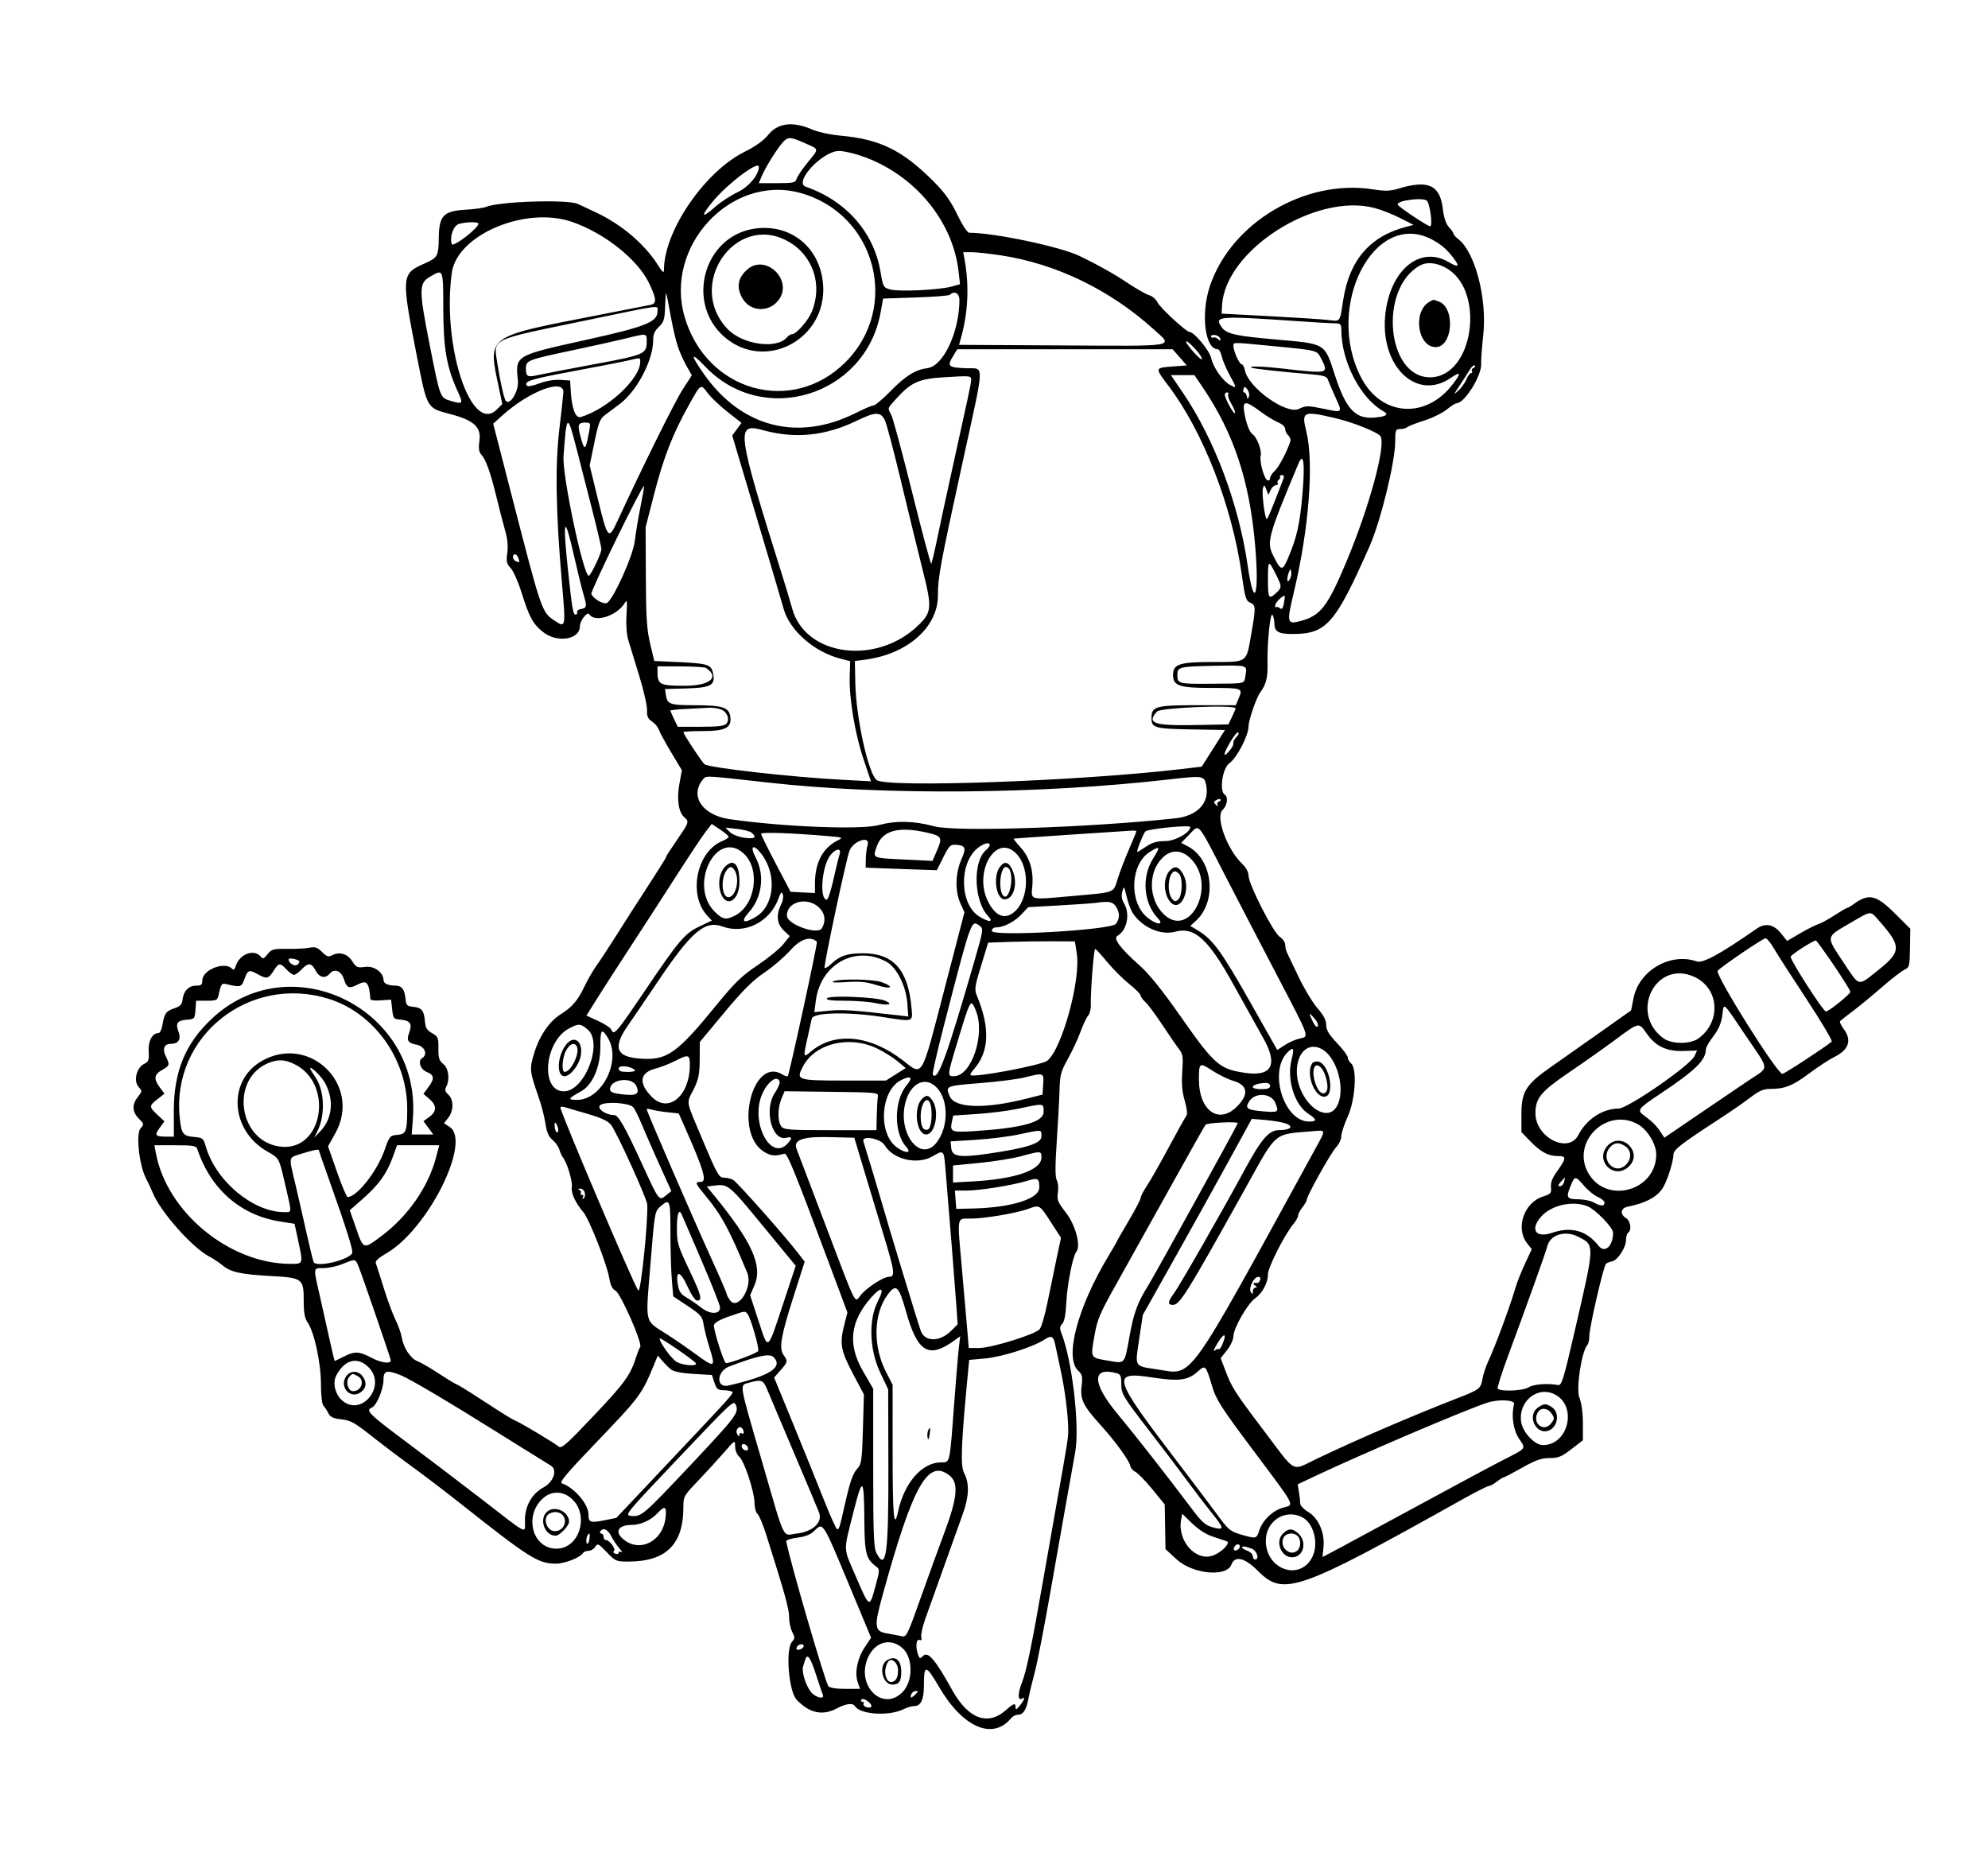 <svg id="svg" xmlns="http://www.w3.org/2000/svg"
     width="400" height="375.781"
     viewBox="20, 20, 360, 335.781">
    <g id="svgg">
        <path id="path0"
              d="M159.209 43.103 C 158.268 44.251,156.869 45.269,154.888 46.248 C 147.609 49.846,140.234 60.621,140.234 67.659 C 140.234 68.325,139.989 68.126,139.119 66.753 C 136.714 62.961,132.516 59.402,127.916 57.255 C 126.634 56.657,125.164 55.967,124.649 55.721 C 122.847 54.861,110.336 55.261,108.008 56.253 C 107.578 56.436,105.934 56.664,104.355 56.759 C 100.311 57.003,99.520 57.815,99.458 61.781 C 99.405 65.237,99.298 65.425,96.741 66.566 C 92.691 68.374,92.656 68.835,95.474 83.203 C 97.366 92.850,97.248 92.643,101.540 93.770 C 105.791 94.886,107.155 96.115,106.824 98.528 C 106.625 99.968,106.706 100.598,107.154 101.097 C 108.013 102.054,108.820 104.328,109.952 108.984 C 110.500 111.240,111.211 113.981,111.530 115.076 C 111.903 116.354,112.021 117.722,111.860 118.899 C 111.646 120.459,111.738 120.868,112.479 121.657 C 112.957 122.166,113.840 124.149,114.440 126.064 C 115.847 130.552,116.460 131.697,118.245 133.168 C 120.795 135.270,124.980 134.668,125.009 132.196 C 125.021 131.157,126.370 129.451,126.725 130.025 C 127.708 131.615,131.760 130.298,133.172 127.930 C 133.551 127.293,133.604 127.690,133.455 130.078 C 133.342 131.906,133.469 133.669,133.794 134.766 C 134.080 135.732,134.968 138.633,135.767 141.211 C 136.565 143.789,137.196 146.554,137.167 147.356 C 137.126 148.505,137.319 148.947,138.074 149.442 C 138.601 149.787,139.150 150.443,139.295 150.898 C 139.439 151.353,140.441 153.198,141.520 154.998 L 143.482 158.270 143.018 160.787 C 142.513 163.528,142.882 165.915,143.948 166.799 C 144.765 167.477,144.697 167.793,143.291 169.858 C 140.908 173.358,140.625 173.798,140.625 173.995 C 140.625 174.104,139.161 176.441,137.371 179.187 C 135.581 181.933,133.013 185.938,131.663 188.086 C 130.314 190.234,128.697 192.695,128.071 193.555 C 127.445 194.414,126.429 196.172,125.814 197.461 C 124.606 199.990,123.615 201.143,121.501 202.477 C 119.465 203.762,117.681 206.376,116.750 209.440 C 115.842 212.430,115.864 212.637,117.640 217.773 C 118.086 219.062,118.597 221.084,118.775 222.266 C 119.009 223.817,119.364 224.631,120.051 225.195 C 120.574 225.625,121.132 226.416,121.291 226.953 C 121.450 227.490,121.744 228.136,121.945 228.387 C 122.693 229.324,123.727 232.772,123.546 233.722 C 123.349 234.753,124.197 236.609,125.629 238.281 C 126.686 239.515,129.874 247.605,130.324 250.195 C 130.562 251.564,130.898 252.252,131.445 252.495 C 132.353 252.897,136.389 262.070,135.933 262.695 C 135.777 262.910,135.426 263.789,135.154 264.648 C 134.161 267.789,133.046 269.318,127.445 275.222 C 122.419 280.521,121.660 281.178,121.121 280.702 C 120.480 280.136,114.828 276.742,113.477 276.112 C 112.473 275.644,111.832 275.252,107.825 272.653 C 104.141 270.264,103.201 269.687,102.344 269.292 C 102.021 269.143,100.603 268.265,99.193 267.341 C 97.782 266.416,96.156 265.481,95.579 265.262 C 94.337 264.789,93.061 262.844,92.743 260.938 C 92.617 260.186,92.111 258.760,91.617 257.771 C 91.124 256.781,90.168 254.194,89.493 252.021 C 88.818 249.849,88.170 247.821,88.053 247.516 C 87.911 247.147,88.543 246.559,89.943 245.758 C 97.439 241.470,105.448 225.490,101.424 222.853 L 100.400 222.182 101.176 221.194 C 102.180 219.919,102.184 217.908,101.184 217.004 C 100.605 216.479,100.509 216.134,100.794 215.602 C 101.501 214.280,101.241 212.220,100.270 211.454 C 99.520 210.862,99.372 210.386,99.391 208.632 C 99.412 206.682,99.325 206.472,98.242 205.869 C 97.301 205.344,97.045 204.914,96.944 203.687 C 96.784 201.765,96.355 201.248,94.795 201.097 C 93.691 200.990,93.540 200.827,93.425 199.611 C 93.265 197.923,92.749 197.266,91.586 197.266 C 90.318 197.266,89.453 196.874,89.453 196.300 C 89.453 194.888,87.790 193.658,86.167 193.870 C 84.701 194.061,84.506 193.977,83.784 192.840 C 82.928 191.492,81.449 191.063,80.118 191.776 C 79.477 192.118,79.155 192.011,78.318 191.173 C 77.486 190.341,77.067 190.199,76.051 190.402 C 75.366 190.540,73.552 190.635,72.020 190.614 C 69.478 190.579,69.168 190.662,68.452 191.573 C 67.772 192.437,67.603 192.492,67.184 191.988 C 65.998 190.559,63.352 191.565,62.703 193.692 C 62.499 194.360,62.305 194.493,61.992 194.180 C 60.636 192.823,56.641 194.419,56.641 196.317 C 56.641 197.099,56.445 197.266,55.529 197.266 C 54.187 197.266,53.236 198.231,53.060 199.772 C 52.957 200.674,52.650 201.006,51.589 201.361 C 50.070 201.869,49.749 202.318,49.417 204.395 C 49.286 205.216,48.960 205.859,48.676 205.859 C 47.577 205.859,46.809 207.310,46.923 209.169 C 47.021 210.759,46.917 211.040,46.076 211.457 C 44.711 212.135,44.140 214.545,45.093 215.599 C 45.763 216.339,45.758 216.408,44.965 217.416 C 43.866 218.814,43.925 220.132,45.141 221.348 C 46.100 222.307,46.113 222.378,45.454 223.106 C 44.582 224.070,45.199 229.792,46.430 232.153 C 46.857 232.972,47.393 234.115,47.621 234.692 C 48.991 238.162,54.836 244.759,57.957 246.358 C 58.630 246.703,59.671 247.395,60.272 247.896 C 61.783 249.158,63.498 249.539,69.063 249.850 C 74.848 250.174,75.000 250.293,75.000 254.492 C 75.000 256.485,75.189 257.516,75.682 258.214 C 76.888 259.923,78.108 265.504,78.117 269.355 C 78.122 271.425,78.306 273.071,78.561 273.326 C 78.801 273.566,79.201 274.173,79.450 274.674 C 79.796 275.370,80.326 275.635,81.685 275.792 C 83.634 276.018,84.057 276.259,88.086 279.447 C 89.590 280.636,92.578 282.886,94.727 284.445 C 96.875 286.004,100.654 288.882,103.125 290.840 C 115.839 300.914,117.399 301.903,120.621 301.936 C 122.224 301.952,125.062 300.848,125.582 300.006 C 125.717 299.788,126.167 299.609,126.582 299.609 C 126.997 299.609,127.541 299.283,127.791 298.883 C 128.210 298.211,128.365 298.284,129.875 299.860 C 131.443 301.496,131.597 301.562,133.820 301.558 C 140.608 301.546,143.750 298.442,143.750 291.751 C 143.750 289.760,143.818 289.637,146.397 286.944 C 147.852 285.423,149.959 283.125,151.079 281.836 C 153.112 279.495,153.114 279.493,153.119 280.701 C 153.123 281.403,153.448 282.203,153.895 282.607 C 154.828 283.451,156.641 289.014,156.641 291.031 C 156.641 291.829,156.878 292.679,157.168 292.920 C 157.458 293.161,158.155 294.808,158.716 296.581 C 162.122 307.342,162.899 310.129,162.895 311.576 C 162.893 312.465,163.148 313.688,163.463 314.295 C 163.970 315.273,163.966 315.475,163.428 316.070 C 162.214 317.410,162.819 325.061,164.258 326.573 C 166.592 329.026,168.967 329.529,171.586 328.125 C 173.153 327.286,174.425 327.120,174.789 327.710 C 175.756 329.274,181.023 329.604,183.672 328.267 C 184.252 327.974,185.066 327.734,185.480 327.734 C 186.758 327.734,187.305 326.616,187.307 323.993 C 187.311 320.128,187.659 320.160,190.039 324.238 C 194.330 331.590,199.744 333.960,203.075 329.943 C 203.370 329.588,203.920 329.297,204.297 329.297 C 205.293 329.297,205.848 328.448,206.252 326.306 C 206.448 325.265,206.949 323.184,207.364 321.680 C 207.779 320.176,209.016 313.848,210.113 307.617 C 212.631 293.322,213.877 286.308,214.701 281.781 C 215.556 277.087,214.168 265.151,212.181 260.112 C 211.871 259.326,211.911 258.960,212.355 258.516 C 212.739 258.132,212.986 256.845,213.095 254.653 C 213.260 251.355,214.259 246.282,214.906 245.457 C 215.763 244.364,214.774 240.630,213.034 238.389 C 211.533 236.455,211.365 236.039,211.570 234.756 C 211.698 233.959,211.609 232.947,211.374 232.507 C 211.064 231.929,211.061 229.990,211.362 225.521 C 211.591 222.119,211.817 217.930,211.864 216.211 C 211.940 213.426,212.104 212.810,213.370 210.547 C 214.152 209.150,215.177 206.953,215.649 205.664 C 216.121 204.375,216.750 203.041,217.047 202.699 C 217.344 202.357,217.564 201.478,217.535 200.745 C 217.449 198.583,218.068 190.625,218.321 190.628 C 218.450 190.629,219.423 191.684,220.484 192.972 C 221.544 194.259,223.346 196.058,224.487 196.969 C 225.629 197.879,226.563 198.819,226.563 199.056 C 226.563 199.294,226.941 199.823,227.403 200.232 C 227.866 200.642,229.260 202.516,230.502 204.397 C 231.743 206.278,233.106 208.258,233.530 208.796 C 234.196 209.644,234.272 210.187,234.092 212.818 C 233.940 215.029,234.063 216.476,234.540 218.119 C 234.958 219.557,235.065 220.544,234.832 220.834 C 234.632 221.084,233.195 223.662,231.639 226.563 C 230.084 229.463,228.305 232.592,227.687 233.516 C 227.068 234.440,226.563 235.415,226.563 235.684 C 226.563 235.953,225.596 237.809,224.414 239.809 C 223.232 241.808,222.266 243.495,222.266 243.557 C 222.266 243.619,221.592 244.787,220.769 246.151 C 215.096 255.556,212.693 264.694,215.276 267.029 C 215.986 267.671,216.066 268.056,215.859 269.826 C 215.579 272.207,216.158 273.369,219.414 276.966 C 221.972 279.792,224.488 283.259,224.666 284.202 C 224.745 284.620,225.161 285.116,225.590 285.305 C 226.020 285.495,227.394 286.901,228.645 288.430 L 230.918 291.211 230.987 295.258 L 231.055 299.305 233.067 301.154 C 235.979 303.831,242.104 304.422,242.983 302.110 C 243.628 300.414,245.387 300.839,247.827 303.279 C 252.427 307.879,255.025 306.970,284.627 290.406 C 287.099 289.023,289.329 287.887,289.581 287.882 C 289.833 287.877,290.479 287.530,291.016 287.109 C 291.553 286.689,292.105 286.342,292.243 286.337 C 292.381 286.332,293.900 285.537,295.620 284.570 C 298.109 283.170,299.124 282.813,300.606 282.813 C 302.188 282.813,302.779 282.571,304.554 281.202 L 306.641 279.592 306.641 276.523 C 306.641 274.606,306.403 272.860,306.009 271.874 C 305.368 270.273,306.408 263.440,307.462 262.324 C 307.655 262.120,307.813 261.375,307.813 260.669 C 307.813 259.141,310.369 248.060,310.820 247.636 C 310.992 247.474,311.478 247.279,311.900 247.203 C 312.921 247.019,314.453 244.691,314.453 243.325 C 314.453 242.725,314.629 242.125,314.844 241.992 C 315.522 241.573,315.269 239.872,314.453 239.362 C 313.308 238.648,313.463 237.557,314.746 237.299 C 318.265 236.590,320.362 235.387,321.326 233.523 C 322.114 231.998,323.037 228.951,323.043 227.854 C 323.047 226.970,324.328 225.981,331.641 221.220 C 333.467 220.030,335.870 218.362,336.981 217.512 C 338.615 216.264,339.326 215.967,340.692 215.966 C 343.230 215.963,344.697 215.365,347.693 213.111 C 349.189 211.986,351.199 210.672,352.161 210.192 C 354.840 208.854,355.391 207.169,353.836 205.067 C 353.368 204.434,353.090 203.811,353.219 203.682 C 353.347 203.554,354.419 202.717,355.601 201.822 C 356.783 200.927,359.118 199.001,360.790 197.542 C 362.462 196.083,364.278 194.674,364.825 194.411 C 365.775 193.956,365.823 193.775,365.874 190.450 L 365.927 186.965 363.007 184.063 C 359.776 180.853,358.383 180.539,355.778 182.434 C 355.195 182.857,354.610 183.203,354.477 183.203 C 354.343 183.203,353.325 183.799,352.215 184.526 C 351.104 185.254,349.776 185.976,349.264 186.132 C 348.752 186.287,347.272 187.036,345.975 187.796 L 343.617 189.178 342.474 187.753 C 341.200 186.165,339.672 185.871,338.159 186.922 C 331.498 191.554,328.368 193.267,327.266 192.883 C 322.489 191.218,316.817 194.502,315.816 199.513 L 315.369 201.752 309.849 205.661 C 306.813 207.811,302.828 210.615,300.993 211.892 C 296.320 215.145,295.508 216.428,295.508 220.555 L 295.508 223.791 297.070 225.404 C 299.008 227.404,300.344 228.125,302.117 228.125 C 303.717 228.125,303.682 228.511,301.858 231.044 C 301.091 232.109,300.778 232.965,300.859 233.776 C 300.966 234.846,300.830 235.003,299.414 235.452 C 295.961 236.548,294.388 241.191,296.542 243.930 L 297.381 244.996 296.169 247.596 C 295.503 249.025,294.752 250.898,294.500 251.758 C 293.440 255.372,290.860 262.345,289.441 265.430 C 289.046 266.289,288.605 267.645,288.461 268.443 C 288.130 270.278,287.987 270.388,283.770 272.032 C 275.567 275.230,265.889 279.398,258.634 282.856 C 253.695 285.211,254.905 285.830,248.878 277.864 C 243.527 270.793,243.091 270.107,241.833 266.798 L 241.045 264.724 242.202 263.263 C 242.839 262.459,243.359 261.328,243.359 260.749 C 243.359 259.320,245.896 254.882,247.273 253.901 C 248.618 252.944,249.609 251.080,249.609 249.512 C 249.609 248.314,252.595 242.414,254.170 240.497 C 254.670 239.890,255.078 239.167,255.078 238.890 C 255.078 238.613,255.430 237.940,255.859 237.393 C 256.289 236.847,256.641 236.239,256.641 236.042 C 256.641 235.350,261.006 227.528,261.943 226.541 C 262.464 225.992,262.891 225.094,262.891 224.544 C 262.891 223.995,263.418 222.383,264.063 220.961 C 265.439 217.925,265.783 212.270,264.648 211.328 C 264.326 211.061,264.063 210.589,264.063 210.280 C 264.063 209.972,263.184 208.790,262.109 207.654 C 260.632 206.091,260.156 205.294,260.156 204.381 C 260.156 203.528,259.686 202.629,258.560 201.328 C 257.682 200.314,256.163 197.798,255.183 195.738 C 254.204 193.678,253.252 191.687,253.069 191.314 C 252.885 190.941,252.734 190.286,252.734 189.858 C 252.734 189.430,252.292 188.791,251.752 188.437 C 250.575 187.666,246.094 178.893,246.094 177.359 C 246.094 176.717,245.654 175.896,244.946 175.218 C 242.184 172.572,240.046 166.661,241.406 165.430 C 242.231 164.684,242.456 163.103,241.797 162.695 C 240.759 162.054,241.361 157.898,242.622 157.000 C 243.976 156.036,246.093 151.967,246.093 150.328 C 246.094 149.208,247.511 145.099,248.228 144.141 C 249.259 142.762,249.597 141.448,249.533 139.063 C 249.435 135.368,250.028 129.494,250.434 130.135 C 250.619 130.426,250.772 131.112,250.775 131.660 C 250.784 133.181,251.492 133.594,254.082 133.592 C 260.198 133.586,261.786 131.778,267.984 117.773 C 270.037 113.134,272.656 102.425,272.656 98.669 C 272.656 96.650,272.724 96.484,273.555 96.484 C 274.049 96.484,274.620 96.331,274.824 96.143 C 275.028 95.955,276.412 95.416,277.899 94.944 C 279.386 94.473,281.228 93.572,281.992 92.942 C 282.756 92.312,283.570 91.797,283.801 91.797 C 285.218 91.797,288.324 86.795,288.220 84.682 C 288.185 83.976,288.354 81.641,288.594 79.492 C 289.325 72.978,287.148 64.514,284.133 62.142 C 283.621 61.740,283.203 61.272,283.203 61.102 C 283.203 60.932,282.837 60.402,282.389 59.926 C 281.833 59.335,281.471 58.229,281.251 56.453 C 280.734 52.286,278.571 51.328,273.291 52.930 C 271.737 53.402,270.876 53.428,268.604 53.074 C 256.334 51.162,242.941 59.114,239.095 70.593 C 237.403 75.645,238.199 82.031,240.521 82.031 C 240.759 82.031,241.077 82.595,241.229 83.285 C 241.380 83.974,242.010 85.472,242.627 86.614 C 243.990 89.134,243.991 89.141,242.771 88.508 C 241.448 87.822,239.651 85.268,239.318 83.600 C 239.060 82.312,236.238 78.906,235.428 78.906 C 234.813 78.906,230.089 74.542,229.587 73.510 C 229.320 72.961,228.661 72.395,228.123 72.253 C 227.585 72.110,225.828 71.114,224.217 70.039 C 221.741 68.387,218.768 66.717,215.498 65.143 C 211.988 63.454,200.042 60.938,195.534 60.938 C 195.180 60.938,194.304 59.614,193.344 57.631 C 192.135 55.133,191.071 53.652,188.996 51.577 C 183.421 46.002,179.351 44.002,172.266 43.359 C 170.361 43.186,168.140 42.705,167.057 42.232 C 163.644 40.739,160.896 41.044,159.209 43.103 M165.772 44.722 C 168.402 45.885,168.366 45.617,166.246 48.220 C 165.299 49.383,164.408 50.699,164.267 51.144 C 164.034 51.878,163.705 51.953,160.711 51.953 L 157.411 51.953 157.968 50.622 C 158.641 49.010,160.945 45.361,161.879 44.427 C 162.768 43.538,163.164 43.568,165.772 44.722 M175.026 46.724 C 184.919 49.662,192.495 58.325,193.583 67.945 L 193.844 70.250 192.332 70.677 C 190.183 71.285,182.869 71.643,181.273 71.218 C 179.961 70.869,179.917 70.791,179.446 67.997 C 178.242 60.850,173.220 55.136,165.918 52.605 C 163.664 51.824,168.851 46.203,171.902 46.121 C 172.454 46.106,173.860 46.377,175.026 46.724 M157.422 49.013 C 157.422 50.443,155.560 52.655,153.567 53.591 C 152.341 54.167,150.502 55.374,149.480 56.274 C 147.041 58.420,146.815 58.047,148.960 55.414 C 151.641 52.122,157.422 47.750,157.422 49.013 M164.792 53.692 C 178.529 57.349,183.135 74.363,173.099 84.381 C 163.424 94.040,147.945 89.690,143.983 76.199 C 140.230 63.424,152.302 50.368,164.792 53.692 M278.424 55.176 C 278.979 55.862,279.464 59.766,278.995 59.766 C 278.512 59.766,273.281 56.276,273.121 55.848 C 272.836 55.085,277.838 54.451,278.424 55.176 M268.866 56.441 C 270.094 56.761,272.197 57.583,273.538 58.269 L 275.977 59.515 274.609 59.871 C 268.073 61.575,264.356 65.895,263.242 73.083 C 262.594 77.262,262.798 76.994,260.460 76.726 C 259.326 76.597,254.531 76.286,249.805 76.035 L 241.211 75.580 241.306 74.021 C 241.912 64.062,258.211 53.666,268.866 56.441 M123.570 58.963 C 129.495 61.001,135.523 65.807,137.562 70.116 C 138.906 72.957,138.954 73.755,137.793 73.994 C 137.310 74.094,133.135 74.911,128.516 75.811 C 107.748 79.856,108.326 79.432,110.363 89.118 L 110.959 91.952 109.983 92.929 C 105.335 97.577,100.002 81.414,101.817 68.177 C 102.758 61.311,115.144 56.064,123.570 58.963 M106.641 59.288 C 106.641 60.114,102.002 63.660,101.801 62.988 C 101.391 61.614,102.121 59.614,103.138 59.331 C 104.496 58.952,106.641 58.926,106.641 59.288 M156.610 60.198 C 147.406 61.563,144.082 73.723,151.237 79.848 C 158.602 86.152,169.758 80.208,169.053 70.355 C 168.571 63.615,163.189 59.222,156.610 60.198 M279.297 62.153 C 280.920 63.008,281.922 63.857,283.109 65.385 C 284.422 67.075,284.174 67.331,282.290 66.227 C 277.014 63.136,271.512 67.899,270.821 76.156 C 270.060 85.250,276.570 91.383,282.624 87.275 C 284.549 85.969,284.680 86.257,283.105 88.329 C 278.227 94.743,270.186 94.213,266.524 87.237 C 259.762 74.356,268.791 56.624,279.297 62.153 M162.695 62.489 C 167.232 65.020,169.029 70.375,166.985 75.274 C 166.314 76.883,164.192 79.297,163.448 79.297 C 163.194 79.297,162.775 79.551,162.518 79.862 C 160.682 82.074,154.478 81.214,151.758 78.371 C 144.111 70.378,153.194 57.188,162.695 62.489 M201.228 65.026 C 211.216 66.531,221.017 71.274,228.920 78.426 C 232.484 81.651,233.570 81.458,212.456 81.340 L 193.663 81.235 193.917 80.364 C 195.291 75.643,195.556 70.705,194.693 65.918 L 194.429 64.453 195.945 64.455 C 196.779 64.457,199.156 64.713,201.228 65.026 M155.335 67.577 C 153.609 69.092,153.311 70.764,154.413 72.756 C 155.824 75.307,159.375 75.438,161.082 73.001 C 163.594 69.415,158.604 64.706,155.335 67.577 M281.636 67.185 C 289.124 71.005,286.951 87.109,278.947 87.109 C 271.068 87.109,269.635 70.980,277.148 66.859 C 278.338 66.206,279.946 66.323,281.636 67.185 M100.272 74.707 C 100.298 81.987,100.875 85.270,102.908 89.711 C 103.930 91.943,103.845 92.044,101.521 91.348 C 99.691 90.799,99.705 90.837,97.813 81.250 C 95.833 71.217,95.836 70.076,97.852 68.908 C 100.310 67.483,100.246 67.330,100.272 74.707 M142.720 81.462 C 143.076 82.527,143.799 84.151,144.325 85.071 L 145.281 86.743 143.590 89.368 C 142.177 91.560,136.330 103.361,131.791 113.180 C 130.213 116.593,130.038 116.400,128.314 109.348 L 126.779 103.070 127.639 98.898 C 128.371 95.350,128.656 94.610,129.548 93.945 C 130.124 93.516,131.314 92.628,132.191 91.973 C 135.320 89.638,138.281 84.014,138.281 80.409 C 138.281 79.322,138.550 78.689,139.309 77.985 C 140.184 77.173,140.351 76.663,140.430 74.551 C 140.481 73.187,140.561 71.982,140.606 71.875 C 140.652 71.768,141.000 73.445,141.380 75.603 C 141.760 77.760,142.363 80.397,142.720 81.462 M193.743 73.145 C 193.712 78.900,190.833 85.057,187.995 85.437 C 185.747 85.738,184.030 86.804,181.261 89.618 C 179.871 91.031,178.504 92.188,178.224 92.188 C 177.944 92.188,176.489 92.805,174.990 93.560 C 164.539 98.823,154.281 96.209,147.491 86.551 C 144.920 82.895,145.021 82.354,147.743 85.202 C 158.223 96.171,176.680 90.482,179.452 75.429 L 179.927 72.852 185.830 72.656 C 189.076 72.549,191.864 72.329,192.025 72.168 C 192.823 71.369,193.750 71.897,193.743 73.145 M278.809 73.469 C 275.790 75.227,276.712 81.641,279.984 81.641 C 283.067 81.641,283.579 74.546,280.579 73.405 C 279.468 72.983,279.654 72.976,278.809 73.469 M139.063 75.190 C 139.063 77.087,136.941 77.936,126.349 80.282 C 113.147 83.207,113.311 83.109,113.787 87.724 C 113.982 89.609,112.304 92.355,111.571 91.351 C 111.266 90.933,110.536 87.687,110.114 84.870 C 109.375 79.938,108.197 80.527,126.367 76.753 C 140.382 73.843,139.063 74.005,139.063 75.190 M255.469 76.978 C 258.369 77.177,261.226 77.341,261.816 77.342 C 262.766 77.344,262.891 77.491,262.897 78.613 C 262.928 84.289,266.392 90.955,270.509 93.258 C 271.580 93.858,271.050 94.226,268.856 94.409 C 265.432 94.694,263.722 92.849,261.730 86.719 C 259.827 80.864,260.155 81.063,251.030 80.264 C 243.718 79.624,242.085 79.254,241.242 78.050 C 239.807 76.001,240.499 75.949,255.469 76.978 M137.109 80.589 C 137.109 82.902,136.787 83.042,127.539 84.759 C 122.812 85.636,118.253 86.513,117.406 86.709 C 115.518 87.144,115.234 86.988,115.234 85.514 C 115.234 84.049,115.494 83.948,123.798 82.194 C 127.359 81.442,131.592 80.501,133.203 80.102 C 137.194 79.116,137.109 79.105,137.109 80.589 M240.949 80.078 C 241.108 80.558,241.036 80.576,240.555 80.179 C 240.232 79.912,239.869 79.792,239.749 79.912 C 239.629 80.032,239.430 79.967,239.307 79.767 C 239.184 79.568,239.459 79.424,239.919 79.448 C 240.379 79.472,240.843 79.756,240.949 80.078 M237.628 83.650 C 237.748 84.109,237.236 83.750,236.311 82.728 C 235.479 81.808,234.790 80.888,234.782 80.685 C 234.755 80.070,237.417 82.843,237.628 83.650 M250.577 81.465 C 258.538 82.235,258.468 82.218,259.173 83.580 C 260.687 86.509,260.724 86.498,252.159 85.514 C 248.774 85.125,246.245 85.048,246.539 85.341 C 246.727 85.529,251.549 86.072,257.155 86.537 C 259.503 86.732,260.258 86.940,260.423 87.438 C 260.541 87.794,261.147 89.211,261.771 90.586 C 263.154 93.636,263.245 93.545,259.589 92.790 C 256.813 92.216,256.496 92.219,255.199 92.835 C 252.931 93.911,246.063 88.994,245.430 85.840 C 245.312 85.249,245.052 84.766,244.853 84.766 C 244.443 84.766,243.359 82.367,243.359 81.458 C 243.359 80.728,242.958 80.728,250.577 81.465 M233.630 83.496 L 234.919 84.961 232.297 85.156 C 229.111 85.394,229.114 85.382,231.562 88.611 C 237.880 96.943,243.128 110.451,244.867 122.852 C 245.448 126.996,245.625 127.584,246.395 127.925 C 247.437 128.386,247.444 128.704,246.527 133.926 C 245.661 138.859,245.965 138.659,239.355 138.666 C 233.575 138.672,232.422 139.063,232.422 141.016 C 232.422 142.960,233.584 143.359,239.235 143.359 C 245.000 143.359,245.088 143.392,244.320 145.219 L 243.788 146.484 236.866 146.484 C 229.249 146.484,228.516 146.691,228.516 148.841 C 228.516 150.581,229.124 150.753,235.687 150.869 L 241.826 150.977 239.719 154.297 L 237.611 157.617 233.747 158.070 C 215.308 160.229,180.715 161.474,178.766 160.049 C 177.262 158.950,175.021 148.828,174.889 142.544 L 174.805 138.488 176.758 138.226 C 184.364 137.206,189.844 132.346,189.844 126.621 C 189.844 123.290,190.225 121.237,194.361 102.271 C 198.393 83.781,198.339 85.609,194.855 85.466 C 191.713 85.338,191.472 85.109,192.574 83.301 L 193.348 82.031 212.844 82.031 L 232.341 82.031 233.630 83.496 M135.938 84.314 C 135.938 87.372,129.983 92.889,125.151 94.308 C 124.213 94.583,123.531 92.754,123.343 89.453 L 123.242 87.695 121.441 87.578 C 120.339 87.507,118.862 87.758,117.633 88.225 C 116.384 88.699,115.534 88.841,115.385 88.600 C 114.893 87.804,116.083 87.444,124.247 85.921 C 128.851 85.061,133.232 84.204,133.984 84.016 C 135.946 83.525,135.938 83.524,135.938 84.314 M286.814 85.438 C 286.544 85.535,286.423 85.774,286.544 85.971 C 286.665 86.167,286.600 86.328,286.399 86.328 C 286.197 86.328,285.821 86.838,285.563 87.461 C 285.305 88.085,284.646 89.008,284.100 89.512 C 283.163 90.377,283.173 90.328,284.274 88.672 C 284.916 87.705,285.743 86.415,286.111 85.806 C 286.480 85.196,286.899 84.825,287.043 84.981 C 287.187 85.136,287.084 85.342,286.814 85.438 M195.850 87.735 C 195.805 88.437,195.401 90.321,191.968 105.859 C 191.185 109.404,190.156 114.191,189.681 116.496 C 189.207 118.800,188.735 120.770,188.633 120.872 C 188.531 120.975,186.986 115.193,185.201 108.025 C 183.416 100.857,181.709 94.517,181.408 93.936 C 180.707 92.585,180.630 92.834,182.322 90.961 C 185.001 87.996,186.388 87.380,191.016 87.099 C 195.927 86.801,195.911 86.799,195.850 87.735 M237.818 88.965 C 243.421 97.250,246.257 105.784,247.278 117.426 C 248.089 126.687,247.127 129.475,245.950 121.275 C 244.353 110.146,239.944 98.361,234.228 89.941 L 232.040 86.719 234.170 86.719 L 236.299 86.719 237.818 88.965 M122.020 89.844 C 121.993 90.381,121.665 93.369,121.291 96.484 C 120.510 103.005,120.648 111.513,121.742 124.116 C 122.471 132.520,122.470 132.529,120.418 131.171 C 118.125 129.653,118.053 129.445,112.882 109.375 L 109.310 95.508 111.002 93.987 C 115.874 89.610,122.153 87.249,122.020 89.844 M148.233 90.062 C 148.816 90.826,150.415 92.333,151.786 93.410 L 154.278 95.369 153.436 96.509 L 152.593 97.649 156.932 112.203 C 159.318 120.208,161.559 127.791,161.911 129.054 C 162.997 132.951,167.448 136.850,172.191 138.060 L 173.958 138.511 173.871 141.228 C 173.744 145.184,174.819 151.652,176.368 156.253 L 177.720 160.266 172.551 159.992 C 163.414 159.510,148.673 157.855,147.600 157.192 C 147.204 156.947,143.750 151.718,143.750 151.363 C 143.750 151.258,145.293 151.172,147.179 151.172 C 151.312 151.172,152.455 150.617,152.268 148.702 C 152.091 146.893,150.942 146.497,145.849 146.490 C 141.230 146.484,140.816 146.330,140.565 144.531 L 140.430 143.555 144.448 143.443 C 148.860 143.321,149.657 142.814,149.076 140.502 C 148.733 139.132,148.019 138.920,142.969 138.685 L 138.477 138.477 137.736 135.352 C 137.129 132.792,136.988 130.602,136.954 123.242 L 136.914 114.258 138.414 108.415 C 140.136 101.712,141.798 97.420,144.664 92.285 C 146.975 88.143,146.836 88.230,148.233 90.062 M246.159 90.609 C 245.957 91.120,245.901 91.108,245.784 90.527 C 245.708 90.151,245.488 89.844,245.296 89.844 C 245.104 89.844,245.050 89.575,245.176 89.246 C 245.375 88.727,245.470 88.738,245.901 89.328 C 246.174 89.701,246.290 90.277,246.159 90.609 M242.401 90.204 C 242.279 90.403,242.554 91.201,243.013 91.979 C 243.471 92.756,243.749 93.490,243.630 93.609 C 243.396 93.844,241.797 90.915,241.797 90.250 C 241.797 90.027,241.983 89.844,242.211 89.844 C 242.438 89.844,242.524 90.006,242.401 90.204 M248.207 93.283 C 249.300 94.100,250.767 95.001,251.465 95.283 C 252.220 95.589,252.734 96.076,252.734 96.484 C 252.734 96.861,252.988 97.380,253.297 97.637 C 253.607 97.894,253.764 98.399,253.647 98.759 C 253.040 100.621,251.560 103.408,250.829 104.064 C 250.373 104.474,250.000 105.060,250.000 105.367 C 250.000 105.673,249.797 105.857,249.549 105.774 C 248.920 105.565,248.029 102.354,248.300 101.275 C 248.526 100.374,247.584 97.899,246.840 97.440 C 246.282 97.095,245.649 95.434,245.321 93.457 C 244.966 91.315,245.528 91.281,248.207 93.283 M180.240 94.874 C 180.526 95.437,181.854 100.469,183.191 106.055 C 184.528 111.641,186.285 118.837,187.095 122.047 C 188.801 128.808,188.735 129.651,186.309 132.005 C 178.749 139.341,165.870 137.658,163.463 129.019 C 163.117 127.775,162.420 125.439,161.915 123.828 C 153.306 96.357,153.167 95.330,158.239 96.704 C 164.052 98.279,169.469 97.723,175.166 94.966 C 178.541 93.333,179.448 93.316,180.240 94.874 M261.801 94.506 C 265.040 95.263,269.499 97.049,269.985 97.785 C 271.023 99.356,267.973 110.594,263.825 120.483 C 260.405 128.635,259.136 130.279,255.517 131.242 C 253.038 131.902,252.967 131.603,254.297 126.040 C 257.034 114.588,257.963 102.572,256.551 96.884 C 255.657 93.284,255.967 93.143,261.801 94.506 M124.347 99.805 C 124.895 101.953,126.145 106.834,127.125 110.652 C 128.105 114.470,128.906 117.880,128.906 118.230 C 128.906 118.984,126.972 123.048,126.614 123.045 C 125.643 123.039,121.805 104.898,122.046 101.452 C 122.588 93.702,122.758 93.580,124.347 99.805 M126.715 96.777 C 126.008 100.559,125.851 100.626,125.036 97.498 C 124.563 95.681,124.728 95.313,126.017 95.313 C 126.928 95.313,126.971 95.404,126.715 96.777 M255.854 108.265 C 255.384 113.746,254.813 116.251,253.166 120.045 C 252.221 122.222,251.944 122.161,250.599 119.484 C 249.322 116.942,249.558 116.070,255.114 102.773 C 256.058 100.513,256.340 102.602,255.854 108.265 M252.354 105.632 C 250.199 111.261,249.506 112.917,249.364 112.775 C 248.999 112.411,248.461 107.963,248.693 107.233 C 248.922 106.511,248.964 106.524,249.314 107.428 L 249.690 108.398 250.100 107.520 C 250.326 107.036,250.757 106.641,251.059 106.641 C 251.361 106.641,251.507 106.477,251.384 106.277 C 251.260 106.077,251.341 105.801,251.563 105.664 C 251.784 105.527,251.883 105.280,251.781 105.116 C 251.680 104.952,251.837 104.818,252.131 104.818 C 252.512 104.818,252.576 105.052,252.354 105.632 M135.981 110.583 C 135.571 112.604,135.110 115.373,134.958 116.735 C 134.658 119.418,130.967 127.568,129.860 127.992 C 129.202 128.245,127.404 127.175,127.084 126.341 C 126.897 125.852,136.335 106.518,136.621 106.804 C 136.679 106.861,136.391 108.562,135.981 110.583 M124.015 119.727 C 124.598 122.305,125.346 125.341,125.679 126.474 C 126.321 128.658,126.272 128.895,125.133 129.085 C 124.738 129.151,124.458 129.402,124.512 129.642 C 124.565 129.882,124.442 130.078,124.236 130.078 C 123.777 130.078,123.595 129.018,122.852 121.990 C 121.839 112.402,122.202 111.696,124.015 119.727 M113.825 119.759 C 114.164 120.641,114.132 120.705,113.477 120.454 C 113.154 120.330,112.891 119.984,112.891 119.685 C 112.891 118.945,113.533 118.995,113.825 119.759 M250.970 122.643 C 252.167 125.005,252.172 125.156,251.098 126.157 C 249.762 127.402,249.609 127.164,249.609 123.828 C 249.609 120.157,249.679 120.096,250.970 122.643 M253.554 123.718 C 253.051 124.583,252.939 123.583,253.406 122.395 C 253.663 121.742,253.700 121.738,253.823 122.351 C 253.898 122.720,253.777 123.335,253.554 123.718 M252.492 128.069 C 252.309 128.984,252.119 129.206,251.769 128.916 C 251.509 128.699,251.193 128.625,251.068 128.750 C 250.942 128.875,250.881 128.698,250.931 128.356 C 251.013 127.796,252.392 126.481,252.639 126.727 C 252.694 126.783,252.628 127.387,252.492 128.069 M245.566 140.927 C 245.279 142.699,245.833 142.545,239.551 142.600 C 233.387 142.654,233.203 142.608,233.203 141.000 C 233.203 139.560,233.538 139.477,239.844 139.353 C 245.903 139.235,245.843 139.218,245.566 140.927 M147.880 139.752 C 150.372 141.458,148.537 142.969,143.972 142.969 C 139.498 142.969,139.063 142.746,139.063 140.455 L 139.063 139.453 143.262 139.459 C 145.571 139.462,147.650 139.594,147.880 139.752 M150.527 147.243 C 151.677 147.681,152.209 149.026,151.547 149.823 C 151.189 150.255,150.074 150.391,146.900 150.391 L 142.723 150.391 142.065 149.010 C 141.702 148.251,141.406 147.556,141.406 147.465 C 141.406 147.374,142.681 147.239,144.238 147.165 C 145.796 147.091,147.630 146.995,148.314 146.953 C 148.999 146.910,149.994 147.041,150.527 147.243 M243.750 147.057 C 243.750 147.157,243.458 147.852,243.101 148.601 L 242.451 149.962 236.558 150.079 C 228.916 150.230,227.583 149.766,229.518 147.628 C 230.156 146.923,243.750 146.377,243.750 147.057 M243.948 152.201 C 243.624 152.525,243.359 152.953,243.359 153.153 C 243.359 153.753,243.213 154.069,242.599 154.785 C 241.437 156.142,241.472 155.425,242.669 153.341 C 243.341 152.170,244.036 151.303,244.214 151.413 C 244.392 151.522,244.272 151.877,243.948 152.201 M159.180 160.503 C 180.005 162.834,208.276 162.612,231.650 159.933 C 237.956 159.210,238.094 159.233,238.441 161.081 C 239.028 164.209,236.817 166.542,232.860 166.969 C 217.367 168.644,193.042 169.457,189.228 168.428 C 185.491 167.419,182.271 167.348,179.086 168.203 C 175.839 169.075,161.833 168.515,152.148 167.127 C 147.178 166.414,144.821 162.906,147.304 159.915 C 147.889 159.210,147.424 159.187,159.180 160.503 M240.720 163.954 C 240.450 164.050,240.344 164.334,240.485 164.584 C 240.635 164.853,240.517 164.832,240.197 164.535 C 239.735 164.105,239.740 163.978,240.226 163.677 C 240.541 163.483,240.891 163.426,241.004 163.551 C 241.118 163.676,240.990 163.858,240.720 163.954 M151.953 170.317 C 151.953 170.477,151.419 170.830,150.766 171.100 C 146.109 173.029,144.568 180.867,148.105 184.632 L 148.908 185.486 146.730 186.517 C 144.000 187.808,143.043 188.933,136.714 198.293 C 131.596 205.862,131.145 206.385,130.711 205.254 C 130.583 204.921,129.515 204.208,128.337 203.668 L 126.196 202.688 128.199 199.489 C 129.300 197.729,131.985 193.564,134.165 190.234 C 136.345 186.904,140.042 181.191,142.380 177.539 C 144.718 173.887,147.137 170.244,147.754 169.444 L 148.877 167.990 150.415 169.008 C 151.261 169.568,151.953 170.157,151.953 170.317 M235.547 168.535 C 235.547 169.549,232.812 171.090,231.012 171.092 C 229.528 171.093,228.645 171.345,227.576 172.070 C 226.785 172.607,226.059 173.047,225.962 173.047 C 225.720 173.047,226.990 169.817,227.421 169.336 C 227.828 168.882,235.547 168.121,235.547 168.535 M242.067 177.734 C 244.339 182.139,248.548 190.234,251.419 195.724 C 257.256 206.882,257.113 206.481,255.371 206.841 C 254.673 206.985,253.470 207.510,252.697 208.009 L 251.293 208.915 246.168 199.862 C 241.116 190.941,239.574 188.854,236.820 187.212 L 235.554 186.458 236.578 185.514 C 240.467 181.933,239.618 174.378,235.064 172.022 L 233.892 171.417 235.398 169.874 C 237.252 167.976,236.695 167.320,242.067 177.734 M156.096 169.566 C 157.131 170.425,156.663 170.754,154.785 170.489 C 153.731 170.340,152.592 169.888,152.148 169.441 L 151.367 168.655 153.459 168.884 C 154.610 169.010,155.797 169.317,156.096 169.566 M187.875 169.561 C 190.545 170.176,190.692 170.429,189.712 172.712 L 188.867 174.682 183.821 174.433 C 177.790 174.134,178.030 174.247,178.775 172.059 C 179.758 169.176,182.699 168.368,187.875 169.561 M225.781 169.317 C 225.781 169.414,225.187 170.864,224.461 172.540 C 223.734 174.215,222.834 176.553,222.459 177.734 C 221.558 180.581,222.195 180.323,214.327 181.028 C 206.245 181.752,206.720 181.869,206.941 179.213 C 207.175 176.383,206.472 174.076,204.816 172.243 C 204.051 171.396,203.489 170.679,203.568 170.649 C 203.647 170.620,208.281 170.296,213.867 169.929 C 219.453 169.563,224.419 169.236,224.902 169.202 C 225.386 169.168,225.781 169.220,225.781 169.317 M169.878 170.183 C 172.724 170.427,172.748 170.438,171.636 171.005 C 168.961 172.367,167.578 175.026,167.578 178.801 L 167.578 180.508 165.369 180.391 L 163.159 180.273 160.492 175.195 C 159.025 172.402,157.822 169.960,157.819 169.767 C 157.813 169.434,163.354 169.625,169.878 170.183 M177.116 171.777 C 176.945 172.368,176.794 173.538,176.781 174.376 L 176.758 175.901 178.711 175.982 C 179.785 176.026,182.686 176.131,185.156 176.215 L 189.648 176.367 190.820 174.023 C 191.878 171.909,192.103 171.688,193.129 171.762 C 194.858 171.887,195.019 172.337,194.087 174.442 C 192.991 176.916,192.919 180.147,193.911 182.346 L 194.649 183.982 190.968 198.143 C 186.761 214.329,187.160 213.647,183.538 210.834 C 177.569 206.199,171.157 205.571,166.844 209.200 C 165.440 210.381,165.425 210.322,166.218 206.763 C 166.544 205.299,166.899 203.706,167.006 203.223 C 167.251 202.125,173.527 201.980,179.688 202.930 C 185.610 203.842,185.303 203.949,185.040 201.074 C 184.427 194.390,181.733 191.406,176.310 191.406 C 173.462 191.406,172.080 191.855,170.610 193.258 C 170.021 193.820,169.441 194.181,169.321 194.060 C 169.094 193.834,173.202 174.499,173.824 172.863 C 174.516 171.044,177.628 170.018,177.116 171.777 M199.219 171.827 C 199.219 172.016,198.928 172.411,198.572 172.706 C 196.118 174.742,196.323 181.903,198.915 184.663 C 199.986 185.803,199.140 185.853,197.341 184.756 C 193.767 182.577,193.605 175.061,197.074 172.333 C 198.180 171.463,199.219 171.218,199.219 171.827 M154.672 173.340 C 157.734 176.153,156.832 182.653,153.114 184.576 C 151.475 185.424,150.850 185.304,149.410 183.863 C 144.622 179.075,149.752 168.819,154.672 173.340 M157.820 173.340 C 160.731 177.040,160.282 182.728,156.918 184.779 C 154.663 186.155,154.002 185.772,155.593 184.012 C 158.009 181.337,158.527 177.241,156.847 174.082 C 155.736 171.992,156.375 171.504,157.820 173.340 M204.036 173.369 C 206.787 176.241,206.202 182.629,203.027 184.371 C 201.546 185.184,200.098 184.362,198.926 182.043 C 196.206 176.659,200.388 169.561,204.036 173.369 M228.792 174.282 C 226.694 177.657,227.073 182.308,229.670 185.059 C 230.944 186.408,229.355 186.265,227.711 184.882 C 224.378 182.077,224.706 175.187,228.276 173.010 C 230.095 171.901,230.165 172.074,228.792 174.282 M172.025 173.535 C 171.864 174.019,171.369 176.050,170.925 178.050 C 170.481 180.050,169.941 181.689,169.727 181.693 C 168.336 181.714,168.819 175.620,170.364 173.657 C 171.375 172.371,172.439 172.293,172.025 173.535 M235.761 174.407 C 240.388 179.313,235.388 188.982,230.665 184.259 C 227.980 181.573,227.889 176.739,230.476 174.152 C 232.109 172.519,234.069 172.613,235.761 174.407 M151.227 175.812 C 150.320 176.785,149.985 178.665,150.437 180.241 C 151.327 183.341,153.906 182.039,153.906 178.490 C 153.906 175.218,152.805 174.118,151.227 175.812 M200.999 175.868 C 199.776 177.613,200.418 181.641,201.919 181.641 C 203.561 181.641,204.360 178.795,203.379 176.446 C 202.691 174.801,201.884 174.605,200.999 175.868 M153.111 176.537 C 153.991 178.181,153.208 181.250,151.908 181.250 C 150.646 181.250,150.471 177.754,151.658 176.270 C 152.209 175.582,152.643 175.661,153.111 176.537 M202.888 176.399 C 203.656 178.401,202.519 182.268,201.576 180.859 C 200.743 179.615,201.175 175.781,202.148 175.781 C 202.425 175.781,202.757 176.059,202.888 176.399 M231.879 176.380 C 230.607 177.651,230.641 180.646,231.943 182.129 C 233.733 184.168,235.763 179.969,234.317 177.220 C 233.523 175.713,232.796 175.463,231.879 176.380 M233.516 177.031 C 234.224 177.739,234.110 181.050,233.356 181.676 C 232.822 182.119,232.646 182.085,232.184 181.454 C 231.194 180.099,231.648 176.563,232.813 176.563 C 232.941 176.563,233.258 176.773,233.516 177.031 M225.126 184.128 C 226.824 186.720,230.196 188.205,232.796 187.505 C 236.333 186.552,238.815 188.821,243.473 197.266 C 245.309 200.596,247.695 204.886,248.775 206.800 C 251.481 211.600,250.321 213.785,245.452 213.059 C 240.776 212.361,239.937 211.619,233.618 202.598 C 230.451 198.078,228.097 195.161,226.381 193.632 C 222.778 190.422,221.513 188.710,222.385 188.222 C 224.067 187.281,224.681 184.302,223.578 182.434 C 223.130 181.676,223.028 181.011,223.237 180.226 C 223.523 179.157,223.561 179.201,224.012 181.127 C 224.273 182.241,224.774 183.591,225.126 184.128 M161.514 182.422 C 160.492 184.439,160.648 186.097,161.978 187.329 L 163.018 188.293 161.855 189.752 C 161.216 190.554,159.125 192.266,157.209 193.555 C 154.329 195.492,153.063 196.711,149.903 200.586 C 142.474 209.697,140.771 210.882,135.718 210.463 C 131.557 210.118,130.971 208.449,133.652 204.573 C 134.723 203.025,137.196 199.385,139.148 196.484 C 145.201 187.490,147.651 185.397,150.781 186.548 C 154.867 188.049,159.426 185.773,160.988 181.451 C 161.397 180.322,161.551 180.180,161.754 180.742 C 161.895 181.129,161.787 181.885,161.514 182.422 M168.638 183.474 C 169.445 184.475,169.516 185.673,168.841 186.861 C 168.094 188.174,162.500 186.177,162.500 184.597 C 162.500 181.825,166.693 181.058,168.638 183.474 M222.048 182.899 C 222.796 183.968,222.808 185.119,222.080 186.080 C 221.228 187.205,199.609 188.438,199.609 187.362 C 199.609 186.976,199.927 186.719,200.403 186.719 C 201.753 186.719,203.724 185.699,204.986 184.349 L 206.192 183.059 211.787 182.743 C 214.865 182.569,217.822 182.364,218.359 182.287 C 220.800 181.940,221.452 182.048,222.048 182.899 M360.477 185.755 C 364.326 190.128,364.287 191.153,360.146 194.434 C 356.313 197.470,356.849 197.596,353.743 192.931 C 350.634 188.260,350.589 188.517,354.949 185.987 C 359.097 183.579,358.581 183.601,360.477 185.755 M197.433 186.455 C 198.106 186.947,198.062 187.244,196.512 192.607 C 191.433 210.182,189.766 214.736,188.917 213.363 C 188.812 213.192,189.654 209.457,190.787 205.062 C 195.975 184.942,195.849 185.296,197.433 186.455 M167.931 189.304 C 168.115 189.466,162.933 213.369,162.653 213.649 C 162.549 213.753,162.123 213.625,161.706 213.364 C 156.301 209.988,152.865 223.655,158.212 227.265 C 159.461 228.109,160.370 228.211,162.023 227.695 C 162.546 227.532,163.786 230.568,170.097 247.460 L 173.454 256.444 172.827 258.944 C 172.021 262.160,172.271 263.424,174.577 267.773 L 176.441 271.289 176.266 277.539 C 176.115 282.893,175.988 283.901,175.376 284.570 C 174.435 285.600,173.993 286.826,173.012 291.138 C 171.992 295.621,171.965 295.706,171.594 295.690 C 171.426 295.683,170.337 293.266,169.172 290.319 C 168.008 287.372,165.510 281.198,163.620 276.599 L 160.183 268.236 161.342 266.917 C 162.684 265.388,162.701 265.304,161.890 264.147 C 161.027 262.915,161.400 260.757,163.747 253.416 L 165.714 247.261 164.599 245.799 C 162.278 242.755,153.468 232.814,152.752 232.431 C 152.341 232.211,151.577 232.031,151.055 232.031 C 150.197 232.031,149.839 231.396,147.319 225.409 C 144.067 217.685,144.267 218.777,145.605 216.053 C 146.502 214.230,146.684 213.336,146.705 210.666 L 146.730 207.464 151.169 202.134 C 154.527 198.103,156.290 196.345,158.403 194.919 C 159.939 193.882,162.061 192.063,163.117 190.876 C 164.959 188.807,166.712 188.235,167.931 189.304 M341.232 190.527 C 341.822 191.548,344.490 195.699,347.161 199.752 C 349.833 203.806,351.872 207.250,351.693 207.407 C 350.637 208.331,343.079 213.276,342.763 213.250 C 341.754 213.165,330.464 195.150,331.052 194.562 C 332.005 193.609,339.221 188.718,339.709 188.694 C 339.957 188.682,340.643 189.507,341.232 190.527 M214.987 191.406 C 215.751 196.159,212.340 208.639,209.673 210.852 C 208.684 211.673,196.289 213.997,195.754 213.462 C 195.657 213.365,195.863 212.971,196.211 212.586 C 199.154 209.334,199.365 205.003,196.871 199.014 C 196.436 197.968,196.527 197.351,197.662 193.656 L 198.944 189.480 202.695 189.347 C 204.757 189.274,208.290 189.224,210.544 189.236 L 214.643 189.258 214.987 191.406 M352.051 193.529 C 353.716 195.979,355.078 198.168,355.078 198.393 C 355.078 198.793,351.152 201.953,350.656 201.953 C 350.159 201.953,344.087 192.501,344.272 192.017 C 344.435 191.593,348.258 189.137,348.828 189.090 C 348.936 189.082,350.386 191.079,352.051 193.529 M74.193 192.828 C 74.286 192.913,74.161 193.182,73.916 193.427 C 73.440 193.903,72.266 193.246,72.266 192.504 C 72.266 192.178,73.750 192.428,74.193 192.828 M180.475 192.913 C 182.356 193.916,184.077 197.312,184.305 200.475 L 184.478 202.854 182.376 202.611 C 174.455 201.696,172.555 201.570,170.157 201.804 L 167.463 202.065 167.741 199.959 C 168.613 193.374,174.857 189.919,180.475 192.913 M71.875 194.336 C 72.380 194.873,72.995 195.313,73.242 195.313 C 73.490 195.313,74.105 194.873,74.609 194.336 C 75.810 193.058,76.410 193.104,77.148 194.531 C 77.811 195.813,78.908 196.057,79.703 195.098 C 80.537 194.094,81.785 194.570,82.272 196.076 C 82.807 197.732,83.194 197.883,84.784 197.061 C 86.439 196.205,86.827 196.657,87.082 199.739 C 87.097 199.918,87.944 200.006,88.965 199.935 L 90.820 199.805 91.016 201.563 C 91.205 203.263,91.258 203.324,92.642 203.440 C 94.271 203.575,94.688 204.225,94.114 205.735 C 93.563 207.184,93.860 207.673,95.477 207.976 C 96.884 208.240,97.511 209.717,96.484 210.352 C 95.616 210.888,96.082 212.400,97.266 212.891 C 98.667 213.471,98.732 214.087,97.559 215.674 L 96.680 216.864 97.754 217.788 C 99.118 218.962,99.119 220.036,97.755 221.029 L 96.681 221.811 97.571 223.015 L 98.461 224.219 96.508 224.219 L 94.556 224.219 94.777 221.191 C 96.210 201.593,72.890 189.915,58.569 203.059 C 53.608 207.612,51.460 212.748,51.476 220.020 L 51.486 224.609 50.027 224.609 C 48.099 224.609,47.925 224.352,48.935 222.986 L 49.781 221.842 48.523 220.667 C 46.965 219.211,46.965 219.042,48.525 217.821 L 49.785 216.835 48.891 215.626 C 47.779 214.122,47.911 213.333,49.414 212.500 C 50.724 211.774,50.773 211.578,50.029 210.084 C 49.359 208.738,49.721 207.813,50.916 207.813 C 52.297 207.813,52.843 206.978,52.336 205.644 C 51.748 204.096,52.086 203.583,53.787 203.443 C 55.234 203.324,55.277 203.276,55.394 201.660 L 55.514 200.000 57.437 200.000 C 59.217 200.000,59.378 199.920,59.595 198.926 C 60.052 196.842,60.113 196.773,61.235 197.047 C 63.458 197.590,63.769 197.504,64.216 196.219 C 64.848 194.404,65.091 194.307,66.717 195.221 C 68.323 196.123,68.623 196.043,69.647 194.434 C 70.487 193.113,70.717 193.103,71.875 194.336 M326.796 195.666 C 331.316 197.719,331.753 203.731,327.607 206.800 C 326.101 207.915,322.710 207.904,321.192 206.779 C 314.980 202.177,319.853 192.513,326.796 195.666 M170.898 196.493 C 170.409 196.709,171.285 196.759,173.242 196.627 C 175.717 196.460,176.880 196.578,178.830 197.197 C 181.392 198.010,182.117 197.525,179.664 196.639 C 178.120 196.081,172.061 195.980,170.898 196.493 M79.492 199.647 C 87.736 202.200,93.742 210.582,93.740 219.531 C 93.739 223.673,93.556 224.152,91.919 224.295 C 90.618 224.409,90.517 224.530,89.643 227.037 C 88.306 230.871,84.629 235.547,82.951 235.547 C 82.766 235.547,81.893 233.481,81.010 230.957 L 79.404 226.367 80.713 224.023 C 85.646 215.190,75.876 205.803,67.195 211.035 C 61.180 214.661,61.776 223.465,68.290 227.228 C 70.623 228.575,70.497 228.345,71.667 233.395 C 72.885 238.651,72.899 238.281,71.472 238.281 C 65.815 238.281,59.062 232.633,57.266 226.400 C 56.838 224.917,56.698 224.796,55.263 224.678 C 53.108 224.501,52.847 224.157,52.539 221.094 C 51.066 206.421,65.158 195.207,79.492 199.647 M169.755 199.563 C 169.564 199.873,170.509 200.000,173.005 200.000 C 174.940 200.000,177.412 200.190,178.497 200.423 C 180.866 200.931,181.907 200.678,180.273 199.991 C 178.692 199.326,170.117 198.977,169.755 199.563 M196.700 201.745 C 198.485 206.019,195.940 213.672,192.733 213.672 C 191.519 213.672,191.527 213.589,193.331 207.617 C 195.763 199.563,195.777 199.538,196.700 201.745 M336.117 206.307 C 340.555 212.887,340.492 211.849,336.607 214.465 C 334.842 215.653,330.697 218.466,327.395 220.715 L 321.392 224.805 320.755 223.837 C 319.953 222.619,319.239 221.898,317.808 220.860 C 316.359 219.809,316.495 219.622,320.830 216.732 C 326.995 212.620,328.906 210.746,328.906 208.812 C 328.906 208.481,329.516 207.411,330.262 206.434 C 331.203 205.201,331.696 204.065,331.875 202.719 C 332.202 200.251,331.807 199.917,336.117 206.307 M258.088 203.272 C 258.532 203.782,258.772 204.399,258.622 204.641 C 258.458 204.907,258.091 204.539,257.697 203.713 C 256.928 202.100,256.999 202.019,258.088 203.272 M126.443 205.240 C 129.262 207.666,125.872 216.406,122.112 216.406 C 117.805 216.406,118.538 207.420,123.041 205.022 C 124.799 204.085,125.126 204.106,126.443 205.240 M318.225 205.982 C 319.842 208.277,321.811 209.198,324.886 209.098 L 327.311 209.019 326.859 210.012 C 326.087 211.706,314.766 219.531,313.087 219.531 C 310.221 219.531,307.282 221.465,305.816 224.316 C 304.026 227.796,298.045 224.765,298.048 220.380 C 298.051 217.630,299.024 216.449,304.171 212.954 C 306.711 211.229,310.459 208.583,312.500 207.074 C 316.903 203.818,316.724 203.852,318.225 205.982 M130.082 206.738 C 132.589 210.850,129.006 217.992,124.454 217.956 C 122.722 217.943,122.832 217.728,125.264 216.381 C 127.279 215.264,128.711 211.989,128.711 208.496 C 128.711 205.150,128.937 204.860,130.082 206.738 M122.546 207.913 C 120.900 209.972,120.702 213.672,122.238 213.672 C 123.258 213.672,124.849 211.671,125.163 209.994 C 125.649 207.407,123.999 206.095,122.546 207.913 M178.914 208.685 C 180.091 209.264,181.720 210.289,182.533 210.963 L 184.012 212.189 182.227 213.321 L 180.442 214.453 172.826 214.453 C 164.277 214.453,164.074 214.380,165.455 211.817 C 167.689 207.668,173.904 206.222,178.914 208.685 M124.430 208.228 C 125.106 209.322,123.437 212.891,122.250 212.891 C 121.625 212.891,121.830 210.158,122.545 208.947 C 123.234 207.780,123.978 207.497,124.430 208.228 M259.146 208.650 C 262.182 210.033,263.861 216.420,261.954 219.330 C 260.579 221.429,257.462 220.055,255.760 216.602 C 253.513 212.041,255.638 207.051,259.146 208.650 M253.873 210.712 C 252.987 214.232,254.411 218.840,256.880 220.438 C 258.502 221.489,258.546 221.875,257.045 221.875 C 252.504 221.875,249.680 212.820,253.142 209.358 C 254.256 208.244,254.419 208.545,253.873 210.712 M144.920 211.644 C 144.911 217.203,141.076 220.451,138.070 217.445 C 135.578 214.953,135.814 213.030,138.703 212.286 C 139.653 212.042,141.309 211.392,142.383 210.843 C 144.686 209.665,144.923 209.740,144.920 211.644 M73.438 211.545 C 80.426 215.107,78.506 227.064,71.045 226.446 C 63.056 225.784,61.452 213.772,68.999 211.128 C 70.564 210.580,71.766 210.693,73.438 211.545 M257.593 211.367 C 256.453 213.212,257.988 217.383,259.808 217.383 C 261.844 217.383,260.776 211.327,258.684 211.013 C 258.245 210.947,257.754 211.106,257.593 211.367 M243.302 214.497 C 245.947 215.266,246.213 216.900,244.053 219.109 C 240.744 222.493,237.109 219.955,237.109 214.261 C 237.109 211.173,237.193 211.120,239.592 212.689 C 240.697 213.412,242.367 214.225,243.302 214.497 M134.941 212.541 C 135.163 212.750,134.653 212.891,133.672 212.891 C 132.437 212.891,132.031 212.738,132.031 212.274 C 132.031 211.614,134.165 211.810,134.941 212.541 M259.344 212.267 C 260.007 213.066,260.578 215.302,260.323 216.104 C 259.966 217.231,258.987 216.897,258.379 215.442 C 257.291 212.840,257.969 210.610,259.344 212.267 M78.832 214.844 C 80.510 217.862,80.217 221.273,78.084 223.550 L 76.909 224.805 77.523 223.542 C 78.932 220.648,78.753 216.269,77.128 213.875 C 76.602 213.099,76.172 212.377,76.172 212.269 C 76.172 211.720,78.172 213.656,78.832 214.844 M208.908 215.137 L 208.789 216.992 206.055 217.689 C 198.408 219.637,192.897 219.487,191.986 217.307 C 191.193 215.411,191.143 215.432,197.656 214.902 C 200.771 214.649,204.287 214.200,205.469 213.905 C 209.038 213.012,209.044 213.014,208.908 215.137 M184.205 215.276 C 181.860 218.062,181.809 223.925,184.107 226.465 C 185.174 227.645,184.039 227.714,182.429 226.568 C 178.945 224.087,179.426 216.254,183.177 214.373 C 184.957 213.480,185.393 213.864,184.205 215.276 M161.168 214.598 C 161.281 214.893,160.908 215.815,160.339 216.649 C 158.297 219.640,159.764 225.477,162.392 224.818 C 163.446 224.553,163.520 224.870,162.635 225.848 C 159.604 229.197,155.853 222.089,157.974 217.014 C 158.930 214.724,160.702 213.384,161.168 214.598 M135.232 215.440 C 135.894 216.892,135.281 217.255,132.684 216.950 C 130.984 216.750,130.469 216.538,130.469 216.040 C 130.469 214.190,134.435 213.691,135.232 215.440 M189.733 215.841 C 191.793 218.146,191.749 222.867,189.639 225.632 C 186.692 229.496,182.426 223.947,183.996 218.292 C 184.976 214.767,187.723 213.593,189.733 215.841 M250.000 215.430 C 250.000 215.853,249.566 216.016,248.438 216.016 C 245.974 216.016,246.578 215.020,249.121 214.889 C 249.662 214.861,250.000 215.069,250.000 215.430 M178.965 217.383 C 178.890 217.813,178.802 219.351,178.770 220.801 L 178.711 223.438 170.356 223.438 C 162.856 223.438,161.947 223.367,161.481 222.754 C 160.790 221.844,160.803 219.438,161.507 217.753 L 162.076 216.391 170.589 216.496 C 178.858 216.599,179.098 216.624,178.965 217.383 M186.957 217.786 C 185.357 219.387,185.926 224.219,187.715 224.219 C 189.380 224.219,190.165 219.940,188.845 218.056 C 188.127 217.031,187.764 216.979,186.957 217.786 M250.921 218.457 C 251.645 220.184,251.527 220.268,248.730 220.032 C 245.775 219.781,245.384 219.491,246.240 218.184 C 247.305 216.559,250.195 216.728,250.921 218.457 M188.435 218.587 C 188.948 219.925,188.690 223.064,188.047 223.311 C 187.211 223.632,186.732 222.784,186.725 220.970 C 186.715 218.649,187.851 217.066,188.435 218.587 M134.648 219.263 C 134.906 219.518,135.625 220.957,136.246 222.461 C 136.867 223.965,138.321 227.281,139.475 229.830 L 141.575 234.466 140.666 235.202 C 139.316 236.295,139.430 236.443,136.124 229.252 C 133.115 222.708,131.963 220.703,131.209 220.703 C 129.666 220.703,127.955 219.461,128.711 218.889 C 129.617 218.204,133.846 218.470,134.648 219.263 M208.984 220.106 C 208.984 221.998,205.144 223.057,196.222 223.624 C 192.313 223.872,191.977 223.723,192.375 221.911 L 192.620 220.794 196.994 220.504 C 199.399 220.344,202.773 219.909,204.492 219.538 C 209.077 218.546,208.984 218.534,208.984 220.106 M126.367 220.476 C 128.917 221.219,130.097 221.773,130.663 222.496 C 131.682 223.797,137.181 235.900,137.215 236.914 C 137.331 240.473,136.023 253.000,135.588 252.492 C 134.855 251.638,121.484 220.212,121.484 219.342 C 121.484 219.181,121.792 219.140,122.168 219.251 C 122.544 219.362,124.434 219.914,126.367 220.476 M140.887 220.196 L 142.906 220.404 143.968 222.800 C 147.502 230.775,148.093 232.813,146.875 232.813 C 145.806 232.813,145.871 233.020,147.589 235.102 C 150.688 238.857,151.946 241.163,155.306 249.240 C 156.388 251.844,153.605 256.258,152.172 254.211 C 151.837 253.733,151.563 253.196,151.563 253.018 C 151.563 252.840,150.259 249.838,148.665 246.346 C 145.569 239.564,137.109 220.028,137.109 219.661 C 137.109 219.539,137.505 219.563,137.988 219.714 C 138.472 219.864,139.776 220.081,140.887 220.196 M252.916 222.259 C 254.343 222.803,253.653 223.422,251.609 223.432 C 249.776 223.440,248.416 225.018,245.339 230.706 C 241.249 238.268,233.582 251.661,232.575 253.001 C 231.442 254.510,231.394 255.078,232.402 255.078 C 233.641 255.078,234.956 252.958,245.696 233.651 C 251.313 223.554,250.502 224.230,257.715 223.626 C 260.175 223.420,260.150 223.225,258.134 226.905 C 234.414 270.200,236.177 267.741,229.566 266.758 C 225.345 266.130,225.516 266.416,226.286 261.293 L 226.945 256.907 232.562 246.910 C 235.652 241.412,240.092 233.421,242.430 229.152 L 246.680 221.389 249.219 221.603 C 250.615 221.720,252.279 222.015,252.916 222.259 M316.602 222.371 C 318.318 223.332,319.922 225.958,319.922 227.809 C 319.922 234.417,310.966 236.939,307.652 231.265 C 304.382 225.666,310.905 219.184,316.602 222.371 M121.088 223.340 C 121.100 224.310,120.506 223.802,120.448 222.791 C 120.405 222.050,120.486 221.911,120.735 222.303 C 120.926 222.605,121.084 223.071,121.088 223.340 M244.141 222.179 C 244.141 222.413,228.984 249.881,227.927 251.563 C 226.015 254.605,225.316 256.494,224.559 260.667 C 223.602 265.944,223.798 265.715,220.688 265.184 C 217.398 264.622,217.475 264.757,218.172 260.761 C 218.718 257.631,219.112 256.708,222.417 250.823 C 224.421 247.255,228.745 239.502,232.027 233.594 C 235.309 227.686,238.132 222.676,238.301 222.461 C 238.593 222.091,244.141 221.823,244.141 222.179 M208.594 224.577 C 208.594 225.843,205.850 226.714,198.633 227.741 C 193.762 228.433,192.410 228.212,192.263 226.700 L 192.144 225.470 196.710 225.185 C 199.221 225.028,202.703 224.595,204.446 224.223 C 208.772 223.299,208.594 223.283,208.594 224.577 M176.164 229.688 C 176.967 232.373,178.626 237.867,179.850 241.896 C 182.080 249.238,182.180 250.000,180.913 250.000 C 179.955 250.000,176.869 252.026,175.846 253.327 C 174.722 254.756,175.238 255.785,169.541 240.760 C 166.784 233.489,164.410 227.245,164.265 226.886 C 163.590 225.210,165.301 224.576,170.177 224.695 L 174.705 224.805 176.164 229.688 M180.214 226.177 C 181.746 228.771,186.154 229.778,188.895 228.160 C 190.870 226.995,190.924 227.043,191.184 230.176 C 192.058 240.701,192.955 251.910,193.168 254.981 L 193.418 258.595 192.267 259.746 C 190.245 261.768,187.564 261.828,186.773 259.868 C 186.393 258.928,180.656 240.059,179.616 236.328 C 179.267 235.079,176.728 226.637,176.355 225.488 C 175.969 224.300,179.475 224.926,180.214 226.177 M310.966 226.420 C 308.882 229.069,312.216 232.349,314.784 230.176 C 316.030 229.122,316.201 227.685,315.228 226.448 C 314.086 224.996,312.096 224.983,310.966 226.420 M314.366 226.389 C 315.450 227.149,315.490 228.651,314.453 229.688 C 312.390 231.751,309.618 228.668,311.584 226.496 C 312.375 225.621,313.223 225.589,314.366 226.389 M55.721 226.855 C 58.144 234.114,63.554 238.851,70.706 239.977 L 73.338 240.392 73.974 243.349 C 74.920 247.752,74.951 247.657,72.559 247.649 C 61.551 247.613,50.236 238.303,48.235 227.636 L 47.960 226.172 51.727 226.172 C 54.967 226.172,55.525 226.267,55.721 226.855 M98.956 228.391 C 97.581 233.656,93.898 238.985,89.191 242.520 C 85.768 245.091,85.849 245.113,84.494 241.237 L 83.342 237.942 85.655 235.906 C 88.569 233.342,90.011 231.356,91.069 228.456 L 91.902 226.172 95.718 226.172 L 99.535 226.172 98.956 228.391 M77.734 227.064 C 77.734 227.125,78.450 229.190,79.325 231.654 C 82.813 241.473,84.027 245.319,83.768 245.737 C 82.980 247.012,77.401 248.306,76.811 247.351 C 76.707 247.183,76.073 244.590,75.403 241.589 C 74.732 238.588,73.848 234.727,73.437 233.008 C 72.263 228.092,72.182 228.460,74.609 227.701 C 76.697 227.049,77.734 226.837,77.734 227.064 M208.588 228.418 C 208.575 230.639,203.913 232.276,196.387 232.702 L 192.578 232.917 192.578 231.375 L 192.578 229.833 197.363 229.367 C 199.995 229.111,203.379 228.567,204.883 228.158 C 208.532 227.166,208.595 227.170,208.588 228.418 M208.203 233.832 C 208.203 235.866,203.207 237.450,196.257 237.620 L 193.164 237.695 193.044 236.035 L 192.924 234.375 195.026 234.375 C 197.381 234.375,203.196 233.450,205.865 232.650 C 208.007 232.008,208.203 232.108,208.203 233.832 M303.238 232.813 C 303.126 233.242,302.792 233.594,302.497 233.594 C 302.086 233.594,302.117 233.411,302.630 232.813 C 302.998 232.383,303.331 232.031,303.371 232.031 C 303.410 232.031,303.351 232.383,303.238 232.813 M306.880 233.540 C 307.591 234.370,308.706 235.270,309.359 235.540 C 310.012 235.811,310.547 236.275,310.547 236.571 C 310.547 237.254,309.841 237.237,308.594 236.523 C 308.057 236.216,306.782 235.959,305.762 235.951 C 303.676 235.936,303.529 235.643,304.472 233.386 C 305.182 231.688,305.302 231.696,306.880 233.540 M158.091 240.698 L 164.093 247.997 161.964 254.428 C 158.885 263.729,159.177 263.504,157.365 257.982 L 155.840 253.337 156.631 251.498 C 158.136 247.999,156.180 243.653,149.332 235.281 L 147.996 233.647 149.291 233.481 C 151.850 233.153,151.961 233.244,158.091 240.698 M125.894 234.765 C 126.007 235.195,125.912 235.661,125.684 235.802 C 125.441 235.953,125.385 235.872,125.549 235.607 C 125.702 235.359,125.631 235.156,125.391 235.156 C 125.150 235.156,125.053 234.995,125.175 234.799 C 125.296 234.602,125.175 234.353,124.905 234.244 C 124.590 234.117,124.643 234.035,125.052 234.015 C 125.403 233.998,125.782 234.336,125.894 234.765 M141.406 241.933 C 141.406 245.016,141.520 248.887,141.660 250.536 L 141.913 253.533 144.539 255.278 C 146.940 256.875,147.187 257.166,147.425 258.688 C 147.569 259.603,148.064 261.534,148.526 262.979 C 149.616 266.386,149.388 266.502,146.208 264.157 C 144.748 263.081,142.311 261.401,140.792 260.423 C 136.630 257.745,136.885 258.816,137.780 247.773 C 138.554 238.216,138.568 238.135,139.614 237.235 C 141.320 235.768,141.406 235.993,141.406 241.933 M307.532 237.247 C 308.984 237.857,312.109 241.100,312.109 241.996 C 312.109 244.452,310.603 245.808,309.472 244.371 C 307.296 241.605,304.537 240.839,301.037 242.032 C 298.063 243.045,297.007 241.403,299.121 239.052 C 300.993 236.971,304.887 236.135,307.532 237.247 M210.265 240.042 L 212.132 242.924 211.315 246.755 C 210.865 248.862,210.127 252.432,209.675 254.688 C 209.222 256.943,208.588 259.100,208.265 259.480 C 207.460 260.427,199.511 262.891,197.259 262.891 L 195.428 262.891 195.163 259.668 C 195.018 257.896,194.569 252.754,194.167 248.242 C 193.324 238.804,193.202 239.453,195.824 239.452 C 198.273 239.450,204.031 238.479,206.110 237.717 C 208.280 236.921,208.223 236.890,210.265 240.042 M143.480 238.770 C 143.592 239.038,145.193 242.762,147.037 247.045 C 148.882 251.329,150.391 255.149,150.391 255.534 C 150.391 256.828,148.619 256.848,146.982 255.573 C 146.171 254.941,144.947 254.100,144.261 253.704 C 143.307 253.152,142.953 252.624,142.755 251.454 C 142.294 248.724,143.187 248.855,144.480 251.707 C 145.199 253.294,145.891 254.297,146.265 254.297 C 147.256 254.297,146.994 253.316,144.727 248.546 C 142.727 244.339,142.578 243.827,142.578 241.154 C 142.578 238.534,142.960 237.525,143.480 238.770 M305.782 242.733 C 308.828 244.309,308.846 243.854,305.125 259.961 C 303.088 268.783,302.797 269.713,302.119 269.587 C 300.206 269.233,297.659 269.440,296.772 270.021 C 295.830 270.638,291.776 270.813,291.223 270.260 C 291.090 270.127,291.850 267.667,292.912 264.794 C 296.677 254.610,299.943 245.493,300.210 244.424 C 300.727 242.352,303.448 241.526,305.782 242.733 M84.938 248.145 C 85.517 249.552,90.636 264.425,90.749 265.030 C 90.896 265.817,89.112 265.630,87.304 264.668 C 85.046 263.467,84.228 263.433,82.227 264.453 C 81.384 264.883,80.658 265.234,80.614 265.234 C 80.569 265.234,80.157 263.521,79.697 261.426 C 79.238 259.331,78.432 255.724,77.907 253.411 C 76.705 248.112,76.659 248.441,78.613 248.416 C 79.526 248.405,81.064 248.071,82.031 247.676 C 84.393 246.709,84.343 246.700,84.938 248.145 M248.193 250.574 C 248.072 250.889,247.858 251.132,247.717 251.113 C 246.966 251.014,246.750 251.229,247.266 251.563 C 247.656 251.815,247.689 251.943,247.363 251.947 C 247.095 251.950,246.872 252.261,246.869 252.637 C 246.864 253.200,246.800 253.221,246.507 252.757 C 246.058 252.048,247.055 250.000,247.849 250.000 C 248.184 250.000,248.324 250.233,248.193 250.574 M184.041 256.184 C 186.148 263.723,188.168 264.918,192.936 261.444 L 193.879 260.757 193.627 262.898 C 193.489 264.076,193.108 268.643,192.780 273.047 C 191.965 283.998,192.055 283.594,190.437 283.594 C 186.977 283.594,183.757 287.259,182.634 292.476 C 181.881 295.974,181.641 293.403,181.641 281.865 L 181.641 269.543 180.478 267.291 C 178.034 262.560,178.151 256.726,180.758 253.201 C 182.252 251.182,182.775 251.657,184.041 256.184 M178.985 254.380 C 177.255 257.719,177.424 263.173,179.387 267.315 L 180.836 270.372 180.874 284.173 C 180.919 300.148,180.475 303.412,178.721 300.019 C 178.219 299.048,178.125 296.621,178.125 284.572 L 178.125 270.276 176.270 267.072 C 173.481 262.255,173.933 258.100,177.717 253.791 C 179.626 251.617,180.264 251.913,178.985 254.380 M155.380 256.738 C 155.947 257.434,157.511 262.875,157.302 263.421 C 157.159 263.793,152.310 265.625,151.469 265.625 C 151.098 265.625,149.145 259.458,149.287 258.731 C 149.367 258.317,150.355 257.747,151.953 257.192 C 155.041 256.120,154.893 256.140,155.380 256.738 M241.393 262.142 C 241.128 262.782,240.818 263.214,240.706 263.102 C 240.594 262.989,240.248 263.108,239.939 263.365 C 239.629 263.621,239.876 263.003,240.488 261.991 C 241.655 260.058,242.217 260.152,241.393 262.142 M211.125 262.460 C 211.202 262.859,211.628 264.862,212.072 266.910 C 212.860 270.546,213.423 274.986,213.445 277.734 C 213.456 279.092,213.298 280.102,211.487 290.234 C 210.969 293.135,209.838 299.551,208.974 304.492 C 206.759 317.165,205.882 321.398,205.016 323.596 C 204.273 325.481,204.302 326.847,205.075 326.369 C 205.708 325.978,205.530 326.557,204.688 327.628 C 204.109 328.363,203.906 328.455,203.906 327.982 C 203.906 327.092,203.616 327.175,202.111 328.496 C 198.845 331.363,195.297 330.012,192.418 324.805 C 189.418 319.377,188.046 317.758,187.180 318.623 C 186.623 319.180,186.541 319.169,186.280 318.505 C 185.761 317.186,185.882 315.520,186.479 315.749 C 186.853 315.893,186.963 315.735,186.833 315.238 C 186.729 314.842,187.037 313.405,187.517 312.044 C 188.266 309.921,190.072 304.870,194.370 292.878 C 195.497 289.734,195.569 287.387,194.594 285.541 C 193.877 284.183,194.039 280.234,195.386 266.296 L 195.508 265.039 198.441 264.773 C 201.486 264.497,207.103 262.698,209.171 261.336 C 210.415 260.518,210.793 260.735,211.125 262.460 M146.029 265.669 C 146.239 266.227,143.810 266.067,142.604 265.443 C 141.678 264.964,139.453 261.935,139.453 261.153 C 139.453 260.835,145.867 265.240,146.029 265.669 M160.078 264.531 C 161.912 266.365,159.333 267.988,151.896 269.681 C 149.620 270.199,149.759 267.102,152.051 266.230 C 157.133 264.296,159.370 263.823,160.078 264.531 M141.562 266.809 C 142.019 267.163,143.570 267.458,145.614 267.578 L 148.924 267.773 149.366 269.141 C 149.747 270.320,149.980 270.511,151.066 270.531 C 151.759 270.544,152.445 270.674,152.591 270.820 C 152.879 271.108,152.686 271.321,140.134 284.617 L 131.608 293.649 129.432 294.086 C 126.892 294.596,126.563 294.472,126.563 293.003 C 126.563 291.164,123.977 288.145,121.759 287.394 C 121.235 287.217,122.524 285.672,127.700 280.273 C 135.966 271.652,136.191 271.350,138.473 265.820 L 139.118 264.258 139.969 265.247 C 140.437 265.791,141.154 266.494,141.562 266.809 M86.749 266.376 C 90.151 269.779,85.351 275.568,81.853 272.281 C 80.667 271.168,80.220 269.175,80.872 267.912 C 82.391 264.972,84.732 264.360,86.749 266.376 M239.491 269.786 C 240.233 272.269,241.083 273.591,247.116 281.646 C 254.755 291.844,254.438 291.233,252.364 291.791 C 250.498 292.294,248.659 294.043,248.047 295.898 C 247.529 297.466,247.508 297.471,244.710 296.658 C 242.814 296.107,242.429 295.790,240.562 293.240 C 239.430 291.694,236.021 287.178,232.985 283.203 C 221.470 268.127,221.161 267.059,228.636 268.216 C 233.421 268.956,235.100 268.748,236.832 267.200 C 238.300 265.889,238.338 265.926,239.491 269.786 M82.640 268.075 C 81.439 269.908,83.363 272.123,85.174 270.992 C 86.274 270.305,86.492 269.254,85.766 268.145 C 84.960 266.916,83.422 266.881,82.640 268.075 M92.655 267.850 C 94.169 268.456,101.167 272.590,109.277 277.669 C 111.050 278.779,113.950 280.585,115.723 281.683 C 117.495 282.780,119.318 283.912,119.774 284.198 C 120.996 284.965,120.244 287.149,118.419 288.132 C 116.354 289.244,115.083 291.458,115.059 293.984 C 115.034 296.595,116.026 297.062,107.288 290.317 C 103.172 287.140,96.867 282.350,93.276 279.673 C 86.860 274.889,86.118 274.142,87.321 273.681 C 88.180 273.351,89.434 270.380,89.445 268.652 C 89.455 266.932,90.013 266.793,92.655 267.850 M222.168 267.434 C 222.891 267.628,223.047 267.942,223.047 269.212 C 223.047 271.236,223.203 271.500,228.317 278.125 C 230.721 281.240,233.717 285.195,234.974 286.914 C 236.231 288.633,238.217 291.231,239.386 292.687 C 241.756 295.638,241.775 295.938,239.559 295.341 C 238.307 295.004,237.629 294.403,235.893 292.093 C 231.434 286.157,225.488 278.564,222.376 274.829 C 217.753 269.281,217.667 266.227,222.168 267.434 M84.791 267.982 C 86.137 268.703,85.492 270.703,83.914 270.703 C 83.031 270.703,82.546 268.956,83.207 268.159 C 83.781 267.468,83.822 267.464,84.791 267.982 M158.846 270.215 C 159.177 271.021,161.354 276.164,163.683 281.644 C 166.011 287.124,168.100 292.092,168.325 292.682 C 168.999 294.456,167.179 296.163,164.272 296.483 C 161.559 296.781,162.354 298.458,157.840 282.920 C 153.780 268.943,153.900 269.668,155.566 269.187 C 157.818 268.537,158.205 268.658,158.846 270.215 M301.575 271.296 C 305.691 273.424,304.016 280.469,299.394 280.469 C 297.965 280.469,295.838 278.267,295.494 276.431 C 294.788 272.668,298.374 269.640,301.575 271.296 M294.179 273.047 C 293.639 275.059,294.017 277.705,295.072 279.299 C 296.341 281.216,296.556 280.939,291.992 283.271 C 290.273 284.149,283.945 287.541,277.930 290.809 C 271.914 294.077,265.305 297.649,263.243 298.748 L 259.493 300.745 259.673 298.868 C 259.919 296.311,258.734 293.646,256.858 292.539 C 256.094 292.089,255.467 291.429,255.464 291.075 C 255.462 290.720,255.354 289.787,255.224 289.001 L 254.988 287.573 257.865 286.210 C 266.340 282.195,285.304 274.100,289.258 272.810 C 291.391 272.113,294.390 272.258,294.179 273.047 M153.279 273.274 C 153.798 274.628,153.229 275.382,145.435 283.671 C 136.510 293.163,136.159 293.467,134.320 293.289 C 133.048 293.165,133.116 293.082,142.766 282.910 C 152.835 272.298,152.886 272.251,153.279 273.274 M298.524 273.655 C 296.301 275.212,298.373 279.015,300.729 277.699 C 302.166 276.896,302.385 274.565,301.106 273.670 C 299.998 272.893,299.615 272.891,298.524 273.655 M301.040 274.846 C 301.516 275.567,301.494 275.779,300.865 276.556 C 299.523 278.213,297.418 276.514,298.442 274.600 C 298.986 273.584,300.287 273.707,301.040 274.846 M154.682 278.246 C 154.685 278.420,154.512 278.453,154.297 278.320 C 154.082 278.188,153.904 278.309,153.900 278.590 C 153.896 278.969,153.800 278.953,153.532 278.529 C 153.301 278.163,153.326 277.768,153.601 277.436 C 154.033 276.916,154.665 277.390,154.682 278.246 M188.041 277.907 C 187.922 278.217,187.893 278.788,187.978 279.176 C 188.073 279.617,188.207 279.406,188.334 278.613 C 188.546 277.283,188.408 276.950,188.041 277.907 M155.469 281.084 C 155.469 281.397,155.227 281.523,154.883 281.391 C 154.561 281.268,154.297 280.927,154.297 280.635 C 154.297 280.322,154.539 280.195,154.883 280.327 C 155.205 280.451,155.469 280.792,155.469 281.084 M191.940 285.966 C 193.621 287.288,193.390 289.941,191.049 296.219 C 189.993 299.051,188.015 304.498,186.654 308.325 C 184.246 315.096,184.153 315.277,183.203 315.056 C 182.666 314.931,181.552 314.719,180.728 314.585 C 178.318 314.193,178.223 313.442,179.841 307.583 C 185.327 287.714,188.028 282.889,191.940 285.966 M176.526 294.336 C 176.570 300.065,176.852 301.132,178.680 302.468 C 179.332 302.945,179.322 303.133,178.486 306.186 C 177.441 309.997,177.467 310.011,174.976 304.250 C 172.663 298.901,172.705 299.905,174.492 292.809 C 176.211 285.978,176.464 286.168,176.526 294.336 M123.400 290.068 C 126.825 292.950,125.017 299.219,120.760 299.219 C 116.240 299.219,114.776 292.886,118.600 289.878 C 120.030 288.753,121.927 288.828,123.400 290.068 M119.228 292.405 C 117.508 293.609,118.520 296.875,120.612 296.875 C 121.333 296.875,123.047 295.088,123.047 294.336 C 123.047 292.599,120.668 291.396,119.228 292.405 M140.523 293.599 C 140.030 297.976,135.710 300.083,132.740 297.396 C 131.265 296.061,132.038 294.922,134.419 294.922 C 135.994 294.922,137.896 294.057,139.033 292.824 C 140.394 291.348,140.756 291.536,140.523 293.599 M121.797 293.047 C 122.986 294.236,121.928 296.267,120.244 296.026 C 119.097 295.862,118.388 294.071,119.121 293.187 C 119.722 292.463,121.139 292.389,121.797 293.047 M239.648 297.047 C 240.723 297.396,241.848 297.768,242.148 297.874 C 242.878 298.132,241.379 299.755,239.813 300.403 C 236.651 301.713,233.138 297.873,233.892 293.930 L 234.088 292.905 235.892 294.659 C 237.032 295.767,238.414 296.646,239.648 297.047 M255.826 293.537 C 257.932 294.626,258.861 298.376,257.619 300.777 C 255.345 305.175,249.212 302.981,249.221 297.773 C 249.228 294.191,252.737 291.940,255.826 293.537 M173.538 305.255 L 177.739 315.338 176.583 317.084 C 175.251 319.095,174.732 321.716,175.328 323.425 L 175.741 324.609 173.074 324.609 C 171.415 324.609,170.257 324.425,170.008 324.121 C 169.428 323.413,162.955 301.165,162.372 297.876 C 162.335 297.667,163.251 297.373,164.408 297.222 C 165.912 297.026,166.800 296.658,167.526 295.932 C 169.034 294.424,169.005 294.379,173.538 305.255 M130.700 296.973 C 131.053 297.671,131.716 298.666,132.175 299.184 C 132.633 299.702,132.788 299.999,132.520 299.845 C 132.251 299.690,132.031 299.744,132.031 299.965 C 132.031 300.185,131.753 300.259,131.413 300.129 C 131.062 299.994,130.962 299.787,131.182 299.652 C 131.632 299.373,130.377 297.656,129.723 297.656 C 129.488 297.656,129.297 297.393,129.297 297.070 C 129.297 296.748,129.111 296.484,128.883 296.484 C 128.656 296.484,128.578 296.309,128.711 296.094 C 129.183 295.330,130.067 295.721,130.700 296.973 M252.303 296.525 C 250.878 297.950,251.994 300.781,253.981 300.781 C 256.104 300.781,256.787 297.884,255.018 296.387 C 253.959 295.491,253.304 295.524,252.303 296.525 M126.766 297.258 C 126.688 298.306,126.172 298.766,126.172 297.786 C 126.172 297.143,126.468 296.484,126.758 296.484 C 126.793 296.484,126.797 296.832,126.766 297.258 M255.000 296.953 C 255.642 297.596,255.589 299.023,254.902 299.594 C 253.606 300.669,251.728 299.015,252.368 297.363 C 252.744 296.393,254.212 296.165,255.000 296.953 M244.531 298.805 C 244.531 299.266,243.769 299.759,243.490 299.479 C 243.210 299.199,243.703 298.438,244.164 298.438 C 244.366 298.438,244.531 298.603,244.531 298.805 M246.654 299.209 C 247.626 299.579,248.123 301.172,247.266 301.172 C 247.051 301.172,246.875 300.904,246.875 300.576 C 246.875 300.249,246.436 299.814,245.898 299.609 C 244.921 299.238,244.600 298.828,245.287 298.828 C 245.488 298.828,246.103 299.000,246.654 299.209 M183.458 317.262 C 185.387 319.032,185.356 323.273,183.400 325.229 C 179.844 328.786,175.030 324.077,177.116 319.083 C 178.368 316.087,181.269 315.254,183.458 317.262 M165.506 316.960 C 165.428 317.192,165.073 317.440,164.715 317.509 C 164.290 317.591,164.138 317.445,164.276 317.086 C 164.520 316.449,165.717 316.326,165.506 316.960 M167.751 321.973 C 168.326 323.745,168.889 325.415,169.001 325.684 C 169.391 326.615,167.642 326.181,166.827 325.144 C 165.895 323.960,165.135 321.467,165.426 320.550 C 165.535 320.204,165.707 319.658,165.808 319.336 C 166.191 318.112,166.739 318.856,167.751 321.973 M180.597 319.443 C 179.039 320.435,179.807 323.828,181.589 323.828 C 182.823 323.828,183.203 323.277,183.203 321.484 C 183.203 319.352,182.100 318.488,180.597 319.443 M182.617 321.246 C 182.617 322.293,182.397 322.901,181.911 323.200 C 180.560 324.028,179.736 321.606,180.755 319.802 C 181.328 318.788,182.617 319.787,182.617 321.246 M185.798 325.586 C 185.476 325.908,185.117 326.172,185.001 326.172 C 184.885 326.172,184.891 325.908,185.015 325.586 C 185.139 325.264,185.497 325.000,185.812 325.000 C 186.308 325.000,186.306 325.078,185.798 325.586 M177.769 327.845 C 177.379 328.250,176.115 327.752,176.392 327.303 C 176.511 327.110,176.412 326.953,176.172 326.953 C 175.932 326.953,175.844 326.777,175.977 326.562 C 176.125 326.322,176.576 326.436,177.141 326.855 C 177.648 327.231,177.931 327.677,177.769 327.845 "
              stroke="none" fill="#000000" fill-rule="evenodd">

        </path>
    </g>
</svg>